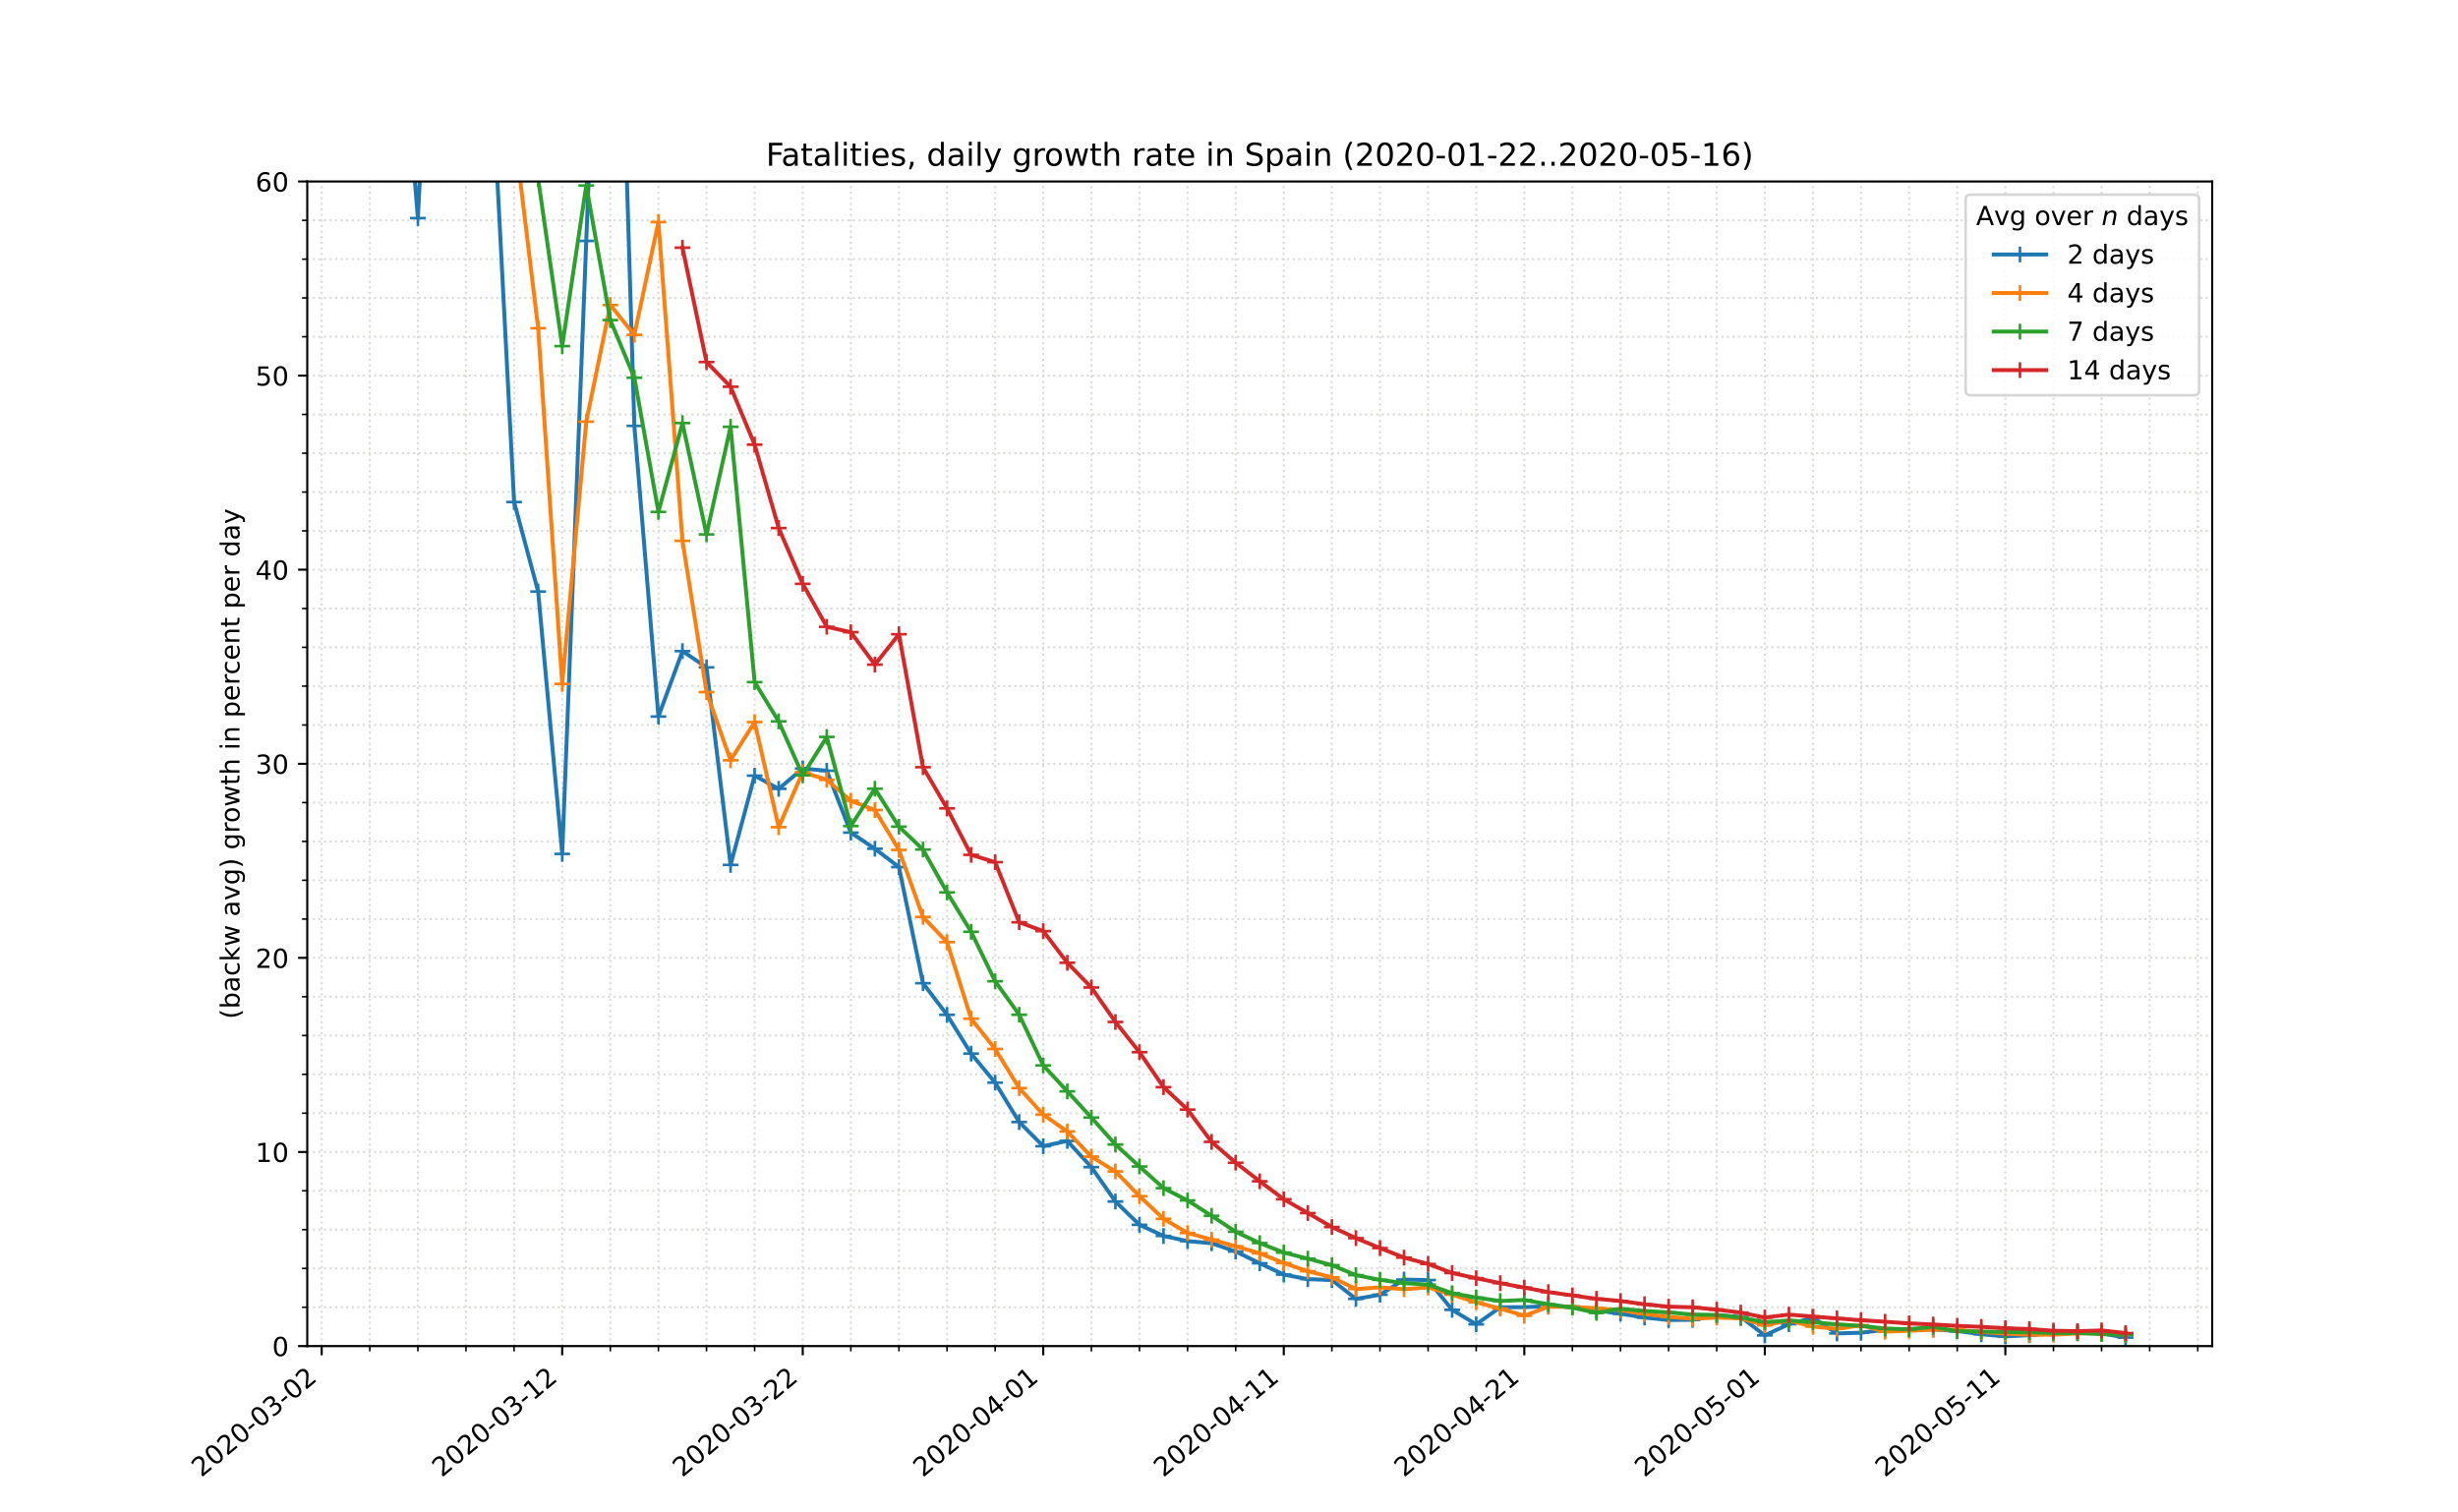 <?xml version="1.0" encoding="utf-8" standalone="no"?>
<!DOCTYPE svg PUBLIC "-//W3C//DTD SVG 1.1//EN"
  "http://www.w3.org/Graphics/SVG/1.1/DTD/svg11.dtd">
<!-- Created with matplotlib (https://matplotlib.org/) -->
<svg height="576pt" version="1.1" viewBox="0 0 936 576" width="936pt" xmlns="http://www.w3.org/2000/svg" xmlns:xlink="http://www.w3.org/1999/xlink">
 <defs>
  <style type="text/css">
*{stroke-linecap:butt;stroke-linejoin:round;}
  </style>
 </defs>
 <g id="figure_1">
  <g id="patch_1">
   <path d="M 0 576 
L 936 576 
L 936 0 
L 0 0 
z
" style="fill:#ffffff;"/>
  </g>
  <g id="axes_1">
   <g id="patch_2">
    <path d="M 117 512.64 
L 842.4 512.64 
L 842.4 69.12 
L 117 69.12 
z
" style="fill:#ffffff;"/>
   </g>
   <g id="matplotlib.axis_1">
    <g id="xtick_1">
     <g id="line2d_1">
      <path clip-path="url(#p867fdd41fc)" d="M 122.495 512.64 
L 122.495 69.12 
" style="fill:none;stroke:#d8dcd6;stroke-dasharray:0.8,1.32;stroke-dashoffset:0;stroke-width:0.8;"/>
     </g>
     <g id="line2d_2">
      <defs>
       <path d="M 0 0 
L 0 3.5 
" id="mbab806c6f8" style="stroke:#000000;stroke-width:0.8;"/>
      </defs>
      <g>
       <use style="stroke:#000000;stroke-width:0.8;" x="122.495" xlink:href="#mbab806c6f8" y="512.64"/>
      </g>
     </g>
     <g id="text_1">
      <!-- 2020-03-02 -->
      <defs>
       <path d="M 19.188 8.297 
L 53.609 8.297 
L 53.609 0 
L 7.328 0 
L 7.328 8.297 
Q 12.938 14.109 22.625 23.891 
Q 32.328 33.688 34.812 36.531 
Q 39.547 41.844 41.422 45.531 
Q 43.312 49.219 43.312 52.781 
Q 43.312 58.594 39.234 62.25 
Q 35.156 65.922 28.609 65.922 
Q 23.969 65.922 18.812 64.312 
Q 13.672 62.703 7.812 59.422 
L 7.812 69.391 
Q 13.766 71.781 18.938 73 
Q 24.125 74.219 28.422 74.219 
Q 39.75 74.219 46.484 68.547 
Q 53.219 62.891 53.219 53.422 
Q 53.219 48.922 51.531 44.891 
Q 49.859 40.875 45.406 35.406 
Q 44.188 33.984 37.641 27.219 
Q 31.109 20.453 19.188 8.297 
z
" id="DejaVuSans-50"/>
       <path d="M 31.781 66.406 
Q 24.172 66.406 20.328 58.906 
Q 16.5 51.422 16.5 36.375 
Q 16.5 21.391 20.328 13.891 
Q 24.172 6.391 31.781 6.391 
Q 39.453 6.391 43.281 13.891 
Q 47.125 21.391 47.125 36.375 
Q 47.125 51.422 43.281 58.906 
Q 39.453 66.406 31.781 66.406 
z
M 31.781 74.219 
Q 44.047 74.219 50.516 64.516 
Q 56.984 54.828 56.984 36.375 
Q 56.984 17.969 50.516 8.266 
Q 44.047 -1.422 31.781 -1.422 
Q 19.531 -1.422 13.062 8.266 
Q 6.594 17.969 6.594 36.375 
Q 6.594 54.828 13.062 64.516 
Q 19.531 74.219 31.781 74.219 
z
" id="DejaVuSans-48"/>
       <path d="M 4.891 31.391 
L 31.203 31.391 
L 31.203 23.391 
L 4.891 23.391 
z
" id="DejaVuSans-45"/>
       <path d="M 40.578 39.312 
Q 47.656 37.797 51.625 33 
Q 55.609 28.219 55.609 21.188 
Q 55.609 10.406 48.188 4.484 
Q 40.766 -1.422 27.094 -1.422 
Q 22.516 -1.422 17.656 -0.516 
Q 12.797 0.391 7.625 2.203 
L 7.625 11.719 
Q 11.719 9.328 16.594 8.109 
Q 21.484 6.891 26.812 6.891 
Q 36.078 6.891 40.938 10.547 
Q 45.797 14.203 45.797 21.188 
Q 45.797 27.641 41.281 31.266 
Q 36.766 34.906 28.719 34.906 
L 20.219 34.906 
L 20.219 43.016 
L 29.109 43.016 
Q 36.375 43.016 40.234 45.922 
Q 44.094 48.828 44.094 54.297 
Q 44.094 59.906 40.109 62.906 
Q 36.141 65.922 28.719 65.922 
Q 24.656 65.922 20.016 65.031 
Q 15.375 64.156 9.812 62.312 
L 9.812 71.094 
Q 15.438 72.656 20.344 73.438 
Q 25.25 74.219 29.594 74.219 
Q 40.828 74.219 47.359 69.109 
Q 53.906 64.016 53.906 55.328 
Q 53.906 49.266 50.438 45.094 
Q 46.969 40.922 40.578 39.312 
z
" id="DejaVuSans-51"/>
      </defs>
      <g transform="translate(76.64 562.817)rotate(-40)scale(0.1 -0.1)">
       <use xlink:href="#DejaVuSans-50"/>
       <use x="63.623" xlink:href="#DejaVuSans-48"/>
       <use x="127.246" xlink:href="#DejaVuSans-50"/>
       <use x="190.869" xlink:href="#DejaVuSans-48"/>
       <use x="254.492" xlink:href="#DejaVuSans-45"/>
       <use x="290.576" xlink:href="#DejaVuSans-48"/>
       <use x="354.199" xlink:href="#DejaVuSans-51"/>
       <use x="417.822" xlink:href="#DejaVuSans-45"/>
       <use x="453.906" xlink:href="#DejaVuSans-48"/>
       <use x="517.529" xlink:href="#DejaVuSans-50"/>
      </g>
     </g>
    </g>
    <g id="xtick_2">
     <g id="line2d_3">
      <path clip-path="url(#p867fdd41fc)" d="M 214.086 512.64 
L 214.086 69.12 
" style="fill:none;stroke:#d8dcd6;stroke-dasharray:0.8,1.32;stroke-dashoffset:0;stroke-width:0.8;"/>
     </g>
     <g id="line2d_4">
      <g>
       <use style="stroke:#000000;stroke-width:0.8;" x="214.086" xlink:href="#mbab806c6f8" y="512.64"/>
      </g>
     </g>
     <g id="text_2">
      <!-- 2020-03-12 -->
      <defs>
       <path d="M 12.406 8.297 
L 28.516 8.297 
L 28.516 63.922 
L 10.984 60.406 
L 10.984 69.391 
L 28.422 72.906 
L 38.281 72.906 
L 38.281 8.297 
L 54.391 8.297 
L 54.391 0 
L 12.406 0 
z
" id="DejaVuSans-49"/>
      </defs>
      <g transform="translate(168.23 562.817)rotate(-40)scale(0.1 -0.1)">
       <use xlink:href="#DejaVuSans-50"/>
       <use x="63.623" xlink:href="#DejaVuSans-48"/>
       <use x="127.246" xlink:href="#DejaVuSans-50"/>
       <use x="190.869" xlink:href="#DejaVuSans-48"/>
       <use x="254.492" xlink:href="#DejaVuSans-45"/>
       <use x="290.576" xlink:href="#DejaVuSans-48"/>
       <use x="354.199" xlink:href="#DejaVuSans-51"/>
       <use x="417.822" xlink:href="#DejaVuSans-45"/>
       <use x="453.906" xlink:href="#DejaVuSans-49"/>
       <use x="517.529" xlink:href="#DejaVuSans-50"/>
      </g>
     </g>
    </g>
    <g id="xtick_3">
     <g id="line2d_5">
      <path clip-path="url(#p867fdd41fc)" d="M 305.677 512.64 
L 305.677 69.12 
" style="fill:none;stroke:#d8dcd6;stroke-dasharray:0.8,1.32;stroke-dashoffset:0;stroke-width:0.8;"/>
     </g>
     <g id="line2d_6">
      <g>
       <use style="stroke:#000000;stroke-width:0.8;" x="305.677" xlink:href="#mbab806c6f8" y="512.64"/>
      </g>
     </g>
     <g id="text_3">
      <!-- 2020-03-22 -->
      <g transform="translate(259.821 562.817)rotate(-40)scale(0.1 -0.1)">
       <use xlink:href="#DejaVuSans-50"/>
       <use x="63.623" xlink:href="#DejaVuSans-48"/>
       <use x="127.246" xlink:href="#DejaVuSans-50"/>
       <use x="190.869" xlink:href="#DejaVuSans-48"/>
       <use x="254.492" xlink:href="#DejaVuSans-45"/>
       <use x="290.576" xlink:href="#DejaVuSans-48"/>
       <use x="354.199" xlink:href="#DejaVuSans-51"/>
       <use x="417.822" xlink:href="#DejaVuSans-45"/>
       <use x="453.906" xlink:href="#DejaVuSans-50"/>
       <use x="517.529" xlink:href="#DejaVuSans-50"/>
      </g>
     </g>
    </g>
    <g id="xtick_4">
     <g id="line2d_7">
      <path clip-path="url(#p867fdd41fc)" d="M 397.268 512.64 
L 397.268 69.12 
" style="fill:none;stroke:#d8dcd6;stroke-dasharray:0.8,1.32;stroke-dashoffset:0;stroke-width:0.8;"/>
     </g>
     <g id="line2d_8">
      <g>
       <use style="stroke:#000000;stroke-width:0.8;" x="397.268" xlink:href="#mbab806c6f8" y="512.64"/>
      </g>
     </g>
     <g id="text_4">
      <!-- 2020-04-01 -->
      <defs>
       <path d="M 37.797 64.312 
L 12.891 25.391 
L 37.797 25.391 
z
M 35.203 72.906 
L 47.609 72.906 
L 47.609 25.391 
L 58.016 25.391 
L 58.016 17.188 
L 47.609 17.188 
L 47.609 0 
L 37.797 0 
L 37.797 17.188 
L 4.891 17.188 
L 4.891 26.703 
z
" id="DejaVuSans-52"/>
      </defs>
      <g transform="translate(351.412 562.817)rotate(-40)scale(0.1 -0.1)">
       <use xlink:href="#DejaVuSans-50"/>
       <use x="63.623" xlink:href="#DejaVuSans-48"/>
       <use x="127.246" xlink:href="#DejaVuSans-50"/>
       <use x="190.869" xlink:href="#DejaVuSans-48"/>
       <use x="254.492" xlink:href="#DejaVuSans-45"/>
       <use x="290.576" xlink:href="#DejaVuSans-48"/>
       <use x="354.199" xlink:href="#DejaVuSans-52"/>
       <use x="417.822" xlink:href="#DejaVuSans-45"/>
       <use x="453.906" xlink:href="#DejaVuSans-48"/>
       <use x="517.529" xlink:href="#DejaVuSans-49"/>
      </g>
     </g>
    </g>
    <g id="xtick_5">
     <g id="line2d_9">
      <path clip-path="url(#p867fdd41fc)" d="M 488.859 512.64 
L 488.859 69.12 
" style="fill:none;stroke:#d8dcd6;stroke-dasharray:0.8,1.32;stroke-dashoffset:0;stroke-width:0.8;"/>
     </g>
     <g id="line2d_10">
      <g>
       <use style="stroke:#000000;stroke-width:0.8;" x="488.859" xlink:href="#mbab806c6f8" y="512.64"/>
      </g>
     </g>
     <g id="text_5">
      <!-- 2020-04-11 -->
      <g transform="translate(443.003 562.817)rotate(-40)scale(0.1 -0.1)">
       <use xlink:href="#DejaVuSans-50"/>
       <use x="63.623" xlink:href="#DejaVuSans-48"/>
       <use x="127.246" xlink:href="#DejaVuSans-50"/>
       <use x="190.869" xlink:href="#DejaVuSans-48"/>
       <use x="254.492" xlink:href="#DejaVuSans-45"/>
       <use x="290.576" xlink:href="#DejaVuSans-48"/>
       <use x="354.199" xlink:href="#DejaVuSans-52"/>
       <use x="417.822" xlink:href="#DejaVuSans-45"/>
       <use x="453.906" xlink:href="#DejaVuSans-49"/>
       <use x="517.529" xlink:href="#DejaVuSans-49"/>
      </g>
     </g>
    </g>
    <g id="xtick_6">
     <g id="line2d_11">
      <path clip-path="url(#p867fdd41fc)" d="M 580.45 512.64 
L 580.45 69.12 
" style="fill:none;stroke:#d8dcd6;stroke-dasharray:0.8,1.32;stroke-dashoffset:0;stroke-width:0.8;"/>
     </g>
     <g id="line2d_12">
      <g>
       <use style="stroke:#000000;stroke-width:0.8;" x="580.45" xlink:href="#mbab806c6f8" y="512.64"/>
      </g>
     </g>
     <g id="text_6">
      <!-- 2020-04-21 -->
      <g transform="translate(534.594 562.817)rotate(-40)scale(0.1 -0.1)">
       <use xlink:href="#DejaVuSans-50"/>
       <use x="63.623" xlink:href="#DejaVuSans-48"/>
       <use x="127.246" xlink:href="#DejaVuSans-50"/>
       <use x="190.869" xlink:href="#DejaVuSans-48"/>
       <use x="254.492" xlink:href="#DejaVuSans-45"/>
       <use x="290.576" xlink:href="#DejaVuSans-48"/>
       <use x="354.199" xlink:href="#DejaVuSans-52"/>
       <use x="417.822" xlink:href="#DejaVuSans-45"/>
       <use x="453.906" xlink:href="#DejaVuSans-50"/>
       <use x="517.529" xlink:href="#DejaVuSans-49"/>
      </g>
     </g>
    </g>
    <g id="xtick_7">
     <g id="line2d_13">
      <path clip-path="url(#p867fdd41fc)" d="M 672.041 512.64 
L 672.041 69.12 
" style="fill:none;stroke:#d8dcd6;stroke-dasharray:0.8,1.32;stroke-dashoffset:0;stroke-width:0.8;"/>
     </g>
     <g id="line2d_14">
      <g>
       <use style="stroke:#000000;stroke-width:0.8;" x="672.041" xlink:href="#mbab806c6f8" y="512.64"/>
      </g>
     </g>
     <g id="text_7">
      <!-- 2020-05-01 -->
      <defs>
       <path d="M 10.797 72.906 
L 49.516 72.906 
L 49.516 64.594 
L 19.828 64.594 
L 19.828 46.734 
Q 21.969 47.469 24.109 47.828 
Q 26.266 48.188 28.422 48.188 
Q 40.625 48.188 47.75 41.5 
Q 54.891 34.812 54.891 23.391 
Q 54.891 11.625 47.562 5.094 
Q 40.234 -1.422 26.906 -1.422 
Q 22.312 -1.422 17.547 -0.641 
Q 12.797 0.141 7.719 1.703 
L 7.719 11.625 
Q 12.109 9.234 16.797 8.062 
Q 21.484 6.891 26.703 6.891 
Q 35.156 6.891 40.078 11.328 
Q 45.016 15.766 45.016 23.391 
Q 45.016 31 40.078 35.438 
Q 35.156 39.891 26.703 39.891 
Q 22.75 39.891 18.812 39.016 
Q 14.891 38.141 10.797 36.281 
z
" id="DejaVuSans-53"/>
      </defs>
      <g transform="translate(626.185 562.817)rotate(-40)scale(0.1 -0.1)">
       <use xlink:href="#DejaVuSans-50"/>
       <use x="63.623" xlink:href="#DejaVuSans-48"/>
       <use x="127.246" xlink:href="#DejaVuSans-50"/>
       <use x="190.869" xlink:href="#DejaVuSans-48"/>
       <use x="254.492" xlink:href="#DejaVuSans-45"/>
       <use x="290.576" xlink:href="#DejaVuSans-48"/>
       <use x="354.199" xlink:href="#DejaVuSans-53"/>
       <use x="417.822" xlink:href="#DejaVuSans-45"/>
       <use x="453.906" xlink:href="#DejaVuSans-48"/>
       <use x="517.529" xlink:href="#DejaVuSans-49"/>
      </g>
     </g>
    </g>
    <g id="xtick_8">
     <g id="line2d_15">
      <path clip-path="url(#p867fdd41fc)" d="M 763.632 512.64 
L 763.632 69.12 
" style="fill:none;stroke:#d8dcd6;stroke-dasharray:0.8,1.32;stroke-dashoffset:0;stroke-width:0.8;"/>
     </g>
     <g id="line2d_16">
      <g>
       <use style="stroke:#000000;stroke-width:0.8;" x="763.632" xlink:href="#mbab806c6f8" y="512.64"/>
      </g>
     </g>
     <g id="text_8">
      <!-- 2020-05-11 -->
      <g transform="translate(717.776 562.817)rotate(-40)scale(0.1 -0.1)">
       <use xlink:href="#DejaVuSans-50"/>
       <use x="63.623" xlink:href="#DejaVuSans-48"/>
       <use x="127.246" xlink:href="#DejaVuSans-50"/>
       <use x="190.869" xlink:href="#DejaVuSans-48"/>
       <use x="254.492" xlink:href="#DejaVuSans-45"/>
       <use x="290.576" xlink:href="#DejaVuSans-48"/>
       <use x="354.199" xlink:href="#DejaVuSans-53"/>
       <use x="417.822" xlink:href="#DejaVuSans-45"/>
       <use x="453.906" xlink:href="#DejaVuSans-49"/>
       <use x="517.529" xlink:href="#DejaVuSans-49"/>
      </g>
     </g>
    </g>
    <g id="xtick_9">
     <g id="line2d_17">
      <path clip-path="url(#p867fdd41fc)" d="M 140.814 512.64 
L 140.814 69.12 
" style="fill:none;stroke:#d8dcd6;stroke-dasharray:0.8,1.32;stroke-dashoffset:0;stroke-width:0.8;"/>
     </g>
     <g id="line2d_18">
      <defs>
       <path d="M 0 0 
L 0 2 
" id="m9004a2a271" style="stroke:#000000;stroke-width:0.6;"/>
      </defs>
      <g>
       <use style="stroke:#000000;stroke-width:0.6;" x="140.814" xlink:href="#m9004a2a271" y="512.64"/>
      </g>
     </g>
    </g>
    <g id="xtick_10">
     <g id="line2d_19">
      <path clip-path="url(#p867fdd41fc)" d="M 159.132 512.64 
L 159.132 69.12 
" style="fill:none;stroke:#d8dcd6;stroke-dasharray:0.8,1.32;stroke-dashoffset:0;stroke-width:0.8;"/>
     </g>
     <g id="line2d_20">
      <g>
       <use style="stroke:#000000;stroke-width:0.6;" x="159.132" xlink:href="#m9004a2a271" y="512.64"/>
      </g>
     </g>
    </g>
    <g id="xtick_11">
     <g id="line2d_21">
      <path clip-path="url(#p867fdd41fc)" d="M 177.45 512.64 
L 177.45 69.12 
" style="fill:none;stroke:#d8dcd6;stroke-dasharray:0.8,1.32;stroke-dashoffset:0;stroke-width:0.8;"/>
     </g>
     <g id="line2d_22">
      <g>
       <use style="stroke:#000000;stroke-width:0.6;" x="177.45" xlink:href="#m9004a2a271" y="512.64"/>
      </g>
     </g>
    </g>
    <g id="xtick_12">
     <g id="line2d_23">
      <path clip-path="url(#p867fdd41fc)" d="M 195.768 512.64 
L 195.768 69.12 
" style="fill:none;stroke:#d8dcd6;stroke-dasharray:0.8,1.32;stroke-dashoffset:0;stroke-width:0.8;"/>
     </g>
     <g id="line2d_24">
      <g>
       <use style="stroke:#000000;stroke-width:0.6;" x="195.768" xlink:href="#m9004a2a271" y="512.64"/>
      </g>
     </g>
    </g>
    <g id="xtick_13">
     <g id="line2d_25">
      <path clip-path="url(#p867fdd41fc)" d="M 232.405 512.64 
L 232.405 69.12 
" style="fill:none;stroke:#d8dcd6;stroke-dasharray:0.8,1.32;stroke-dashoffset:0;stroke-width:0.8;"/>
     </g>
     <g id="line2d_26">
      <g>
       <use style="stroke:#000000;stroke-width:0.6;" x="232.405" xlink:href="#m9004a2a271" y="512.64"/>
      </g>
     </g>
    </g>
    <g id="xtick_14">
     <g id="line2d_27">
      <path clip-path="url(#p867fdd41fc)" d="M 250.723 512.64 
L 250.723 69.12 
" style="fill:none;stroke:#d8dcd6;stroke-dasharray:0.8,1.32;stroke-dashoffset:0;stroke-width:0.8;"/>
     </g>
     <g id="line2d_28">
      <g>
       <use style="stroke:#000000;stroke-width:0.6;" x="250.723" xlink:href="#m9004a2a271" y="512.64"/>
      </g>
     </g>
    </g>
    <g id="xtick_15">
     <g id="line2d_29">
      <path clip-path="url(#p867fdd41fc)" d="M 269.041 512.64 
L 269.041 69.12 
" style="fill:none;stroke:#d8dcd6;stroke-dasharray:0.8,1.32;stroke-dashoffset:0;stroke-width:0.8;"/>
     </g>
     <g id="line2d_30">
      <g>
       <use style="stroke:#000000;stroke-width:0.6;" x="269.041" xlink:href="#m9004a2a271" y="512.64"/>
      </g>
     </g>
    </g>
    <g id="xtick_16">
     <g id="line2d_31">
      <path clip-path="url(#p867fdd41fc)" d="M 287.359 512.64 
L 287.359 69.12 
" style="fill:none;stroke:#d8dcd6;stroke-dasharray:0.8,1.32;stroke-dashoffset:0;stroke-width:0.8;"/>
     </g>
     <g id="line2d_32">
      <g>
       <use style="stroke:#000000;stroke-width:0.6;" x="287.359" xlink:href="#m9004a2a271" y="512.64"/>
      </g>
     </g>
    </g>
    <g id="xtick_17">
     <g id="line2d_33">
      <path clip-path="url(#p867fdd41fc)" d="M 323.995 512.64 
L 323.995 69.12 
" style="fill:none;stroke:#d8dcd6;stroke-dasharray:0.8,1.32;stroke-dashoffset:0;stroke-width:0.8;"/>
     </g>
     <g id="line2d_34">
      <g>
       <use style="stroke:#000000;stroke-width:0.6;" x="323.995" xlink:href="#m9004a2a271" y="512.64"/>
      </g>
     </g>
    </g>
    <g id="xtick_18">
     <g id="line2d_35">
      <path clip-path="url(#p867fdd41fc)" d="M 342.314 512.64 
L 342.314 69.12 
" style="fill:none;stroke:#d8dcd6;stroke-dasharray:0.8,1.32;stroke-dashoffset:0;stroke-width:0.8;"/>
     </g>
     <g id="line2d_36">
      <g>
       <use style="stroke:#000000;stroke-width:0.6;" x="342.314" xlink:href="#m9004a2a271" y="512.64"/>
      </g>
     </g>
    </g>
    <g id="xtick_19">
     <g id="line2d_37">
      <path clip-path="url(#p867fdd41fc)" d="M 360.632 512.64 
L 360.632 69.12 
" style="fill:none;stroke:#d8dcd6;stroke-dasharray:0.8,1.32;stroke-dashoffset:0;stroke-width:0.8;"/>
     </g>
     <g id="line2d_38">
      <g>
       <use style="stroke:#000000;stroke-width:0.6;" x="360.632" xlink:href="#m9004a2a271" y="512.64"/>
      </g>
     </g>
    </g>
    <g id="xtick_20">
     <g id="line2d_39">
      <path clip-path="url(#p867fdd41fc)" d="M 378.95 512.64 
L 378.95 69.12 
" style="fill:none;stroke:#d8dcd6;stroke-dasharray:0.8,1.32;stroke-dashoffset:0;stroke-width:0.8;"/>
     </g>
     <g id="line2d_40">
      <g>
       <use style="stroke:#000000;stroke-width:0.6;" x="378.95" xlink:href="#m9004a2a271" y="512.64"/>
      </g>
     </g>
    </g>
    <g id="xtick_21">
     <g id="line2d_41">
      <path clip-path="url(#p867fdd41fc)" d="M 415.586 512.64 
L 415.586 69.12 
" style="fill:none;stroke:#d8dcd6;stroke-dasharray:0.8,1.32;stroke-dashoffset:0;stroke-width:0.8;"/>
     </g>
     <g id="line2d_42">
      <g>
       <use style="stroke:#000000;stroke-width:0.6;" x="415.586" xlink:href="#m9004a2a271" y="512.64"/>
      </g>
     </g>
    </g>
    <g id="xtick_22">
     <g id="line2d_43">
      <path clip-path="url(#p867fdd41fc)" d="M 433.905 512.64 
L 433.905 69.12 
" style="fill:none;stroke:#d8dcd6;stroke-dasharray:0.8,1.32;stroke-dashoffset:0;stroke-width:0.8;"/>
     </g>
     <g id="line2d_44">
      <g>
       <use style="stroke:#000000;stroke-width:0.6;" x="433.905" xlink:href="#m9004a2a271" y="512.64"/>
      </g>
     </g>
    </g>
    <g id="xtick_23">
     <g id="line2d_45">
      <path clip-path="url(#p867fdd41fc)" d="M 452.223 512.64 
L 452.223 69.12 
" style="fill:none;stroke:#d8dcd6;stroke-dasharray:0.8,1.32;stroke-dashoffset:0;stroke-width:0.8;"/>
     </g>
     <g id="line2d_46">
      <g>
       <use style="stroke:#000000;stroke-width:0.6;" x="452.223" xlink:href="#m9004a2a271" y="512.64"/>
      </g>
     </g>
    </g>
    <g id="xtick_24">
     <g id="line2d_47">
      <path clip-path="url(#p867fdd41fc)" d="M 470.541 512.64 
L 470.541 69.12 
" style="fill:none;stroke:#d8dcd6;stroke-dasharray:0.8,1.32;stroke-dashoffset:0;stroke-width:0.8;"/>
     </g>
     <g id="line2d_48">
      <g>
       <use style="stroke:#000000;stroke-width:0.6;" x="470.541" xlink:href="#m9004a2a271" y="512.64"/>
      </g>
     </g>
    </g>
    <g id="xtick_25">
     <g id="line2d_49">
      <path clip-path="url(#p867fdd41fc)" d="M 507.177 512.64 
L 507.177 69.12 
" style="fill:none;stroke:#d8dcd6;stroke-dasharray:0.8,1.32;stroke-dashoffset:0;stroke-width:0.8;"/>
     </g>
     <g id="line2d_50">
      <g>
       <use style="stroke:#000000;stroke-width:0.6;" x="507.177" xlink:href="#m9004a2a271" y="512.64"/>
      </g>
     </g>
    </g>
    <g id="xtick_26">
     <g id="line2d_51">
      <path clip-path="url(#p867fdd41fc)" d="M 525.495 512.64 
L 525.495 69.12 
" style="fill:none;stroke:#d8dcd6;stroke-dasharray:0.8,1.32;stroke-dashoffset:0;stroke-width:0.8;"/>
     </g>
     <g id="line2d_52">
      <g>
       <use style="stroke:#000000;stroke-width:0.6;" x="525.495" xlink:href="#m9004a2a271" y="512.64"/>
      </g>
     </g>
    </g>
    <g id="xtick_27">
     <g id="line2d_53">
      <path clip-path="url(#p867fdd41fc)" d="M 543.814 512.64 
L 543.814 69.12 
" style="fill:none;stroke:#d8dcd6;stroke-dasharray:0.8,1.32;stroke-dashoffset:0;stroke-width:0.8;"/>
     </g>
     <g id="line2d_54">
      <g>
       <use style="stroke:#000000;stroke-width:0.6;" x="543.814" xlink:href="#m9004a2a271" y="512.64"/>
      </g>
     </g>
    </g>
    <g id="xtick_28">
     <g id="line2d_55">
      <path clip-path="url(#p867fdd41fc)" d="M 562.132 512.64 
L 562.132 69.12 
" style="fill:none;stroke:#d8dcd6;stroke-dasharray:0.8,1.32;stroke-dashoffset:0;stroke-width:0.8;"/>
     </g>
     <g id="line2d_56">
      <g>
       <use style="stroke:#000000;stroke-width:0.6;" x="562.132" xlink:href="#m9004a2a271" y="512.64"/>
      </g>
     </g>
    </g>
    <g id="xtick_29">
     <g id="line2d_57">
      <path clip-path="url(#p867fdd41fc)" d="M 598.768 512.64 
L 598.768 69.12 
" style="fill:none;stroke:#d8dcd6;stroke-dasharray:0.8,1.32;stroke-dashoffset:0;stroke-width:0.8;"/>
     </g>
     <g id="line2d_58">
      <g>
       <use style="stroke:#000000;stroke-width:0.6;" x="598.768" xlink:href="#m9004a2a271" y="512.64"/>
      </g>
     </g>
    </g>
    <g id="xtick_30">
     <g id="line2d_59">
      <path clip-path="url(#p867fdd41fc)" d="M 617.086 512.64 
L 617.086 69.12 
" style="fill:none;stroke:#d8dcd6;stroke-dasharray:0.8,1.32;stroke-dashoffset:0;stroke-width:0.8;"/>
     </g>
     <g id="line2d_60">
      <g>
       <use style="stroke:#000000;stroke-width:0.6;" x="617.086" xlink:href="#m9004a2a271" y="512.64"/>
      </g>
     </g>
    </g>
    <g id="xtick_31">
     <g id="line2d_61">
      <path clip-path="url(#p867fdd41fc)" d="M 635.405 512.64 
L 635.405 69.12 
" style="fill:none;stroke:#d8dcd6;stroke-dasharray:0.8,1.32;stroke-dashoffset:0;stroke-width:0.8;"/>
     </g>
     <g id="line2d_62">
      <g>
       <use style="stroke:#000000;stroke-width:0.6;" x="635.405" xlink:href="#m9004a2a271" y="512.64"/>
      </g>
     </g>
    </g>
    <g id="xtick_32">
     <g id="line2d_63">
      <path clip-path="url(#p867fdd41fc)" d="M 653.723 512.64 
L 653.723 69.12 
" style="fill:none;stroke:#d8dcd6;stroke-dasharray:0.8,1.32;stroke-dashoffset:0;stroke-width:0.8;"/>
     </g>
     <g id="line2d_64">
      <g>
       <use style="stroke:#000000;stroke-width:0.6;" x="653.723" xlink:href="#m9004a2a271" y="512.64"/>
      </g>
     </g>
    </g>
    <g id="xtick_33">
     <g id="line2d_65">
      <path clip-path="url(#p867fdd41fc)" d="M 690.359 512.64 
L 690.359 69.12 
" style="fill:none;stroke:#d8dcd6;stroke-dasharray:0.8,1.32;stroke-dashoffset:0;stroke-width:0.8;"/>
     </g>
     <g id="line2d_66">
      <g>
       <use style="stroke:#000000;stroke-width:0.6;" x="690.359" xlink:href="#m9004a2a271" y="512.64"/>
      </g>
     </g>
    </g>
    <g id="xtick_34">
     <g id="line2d_67">
      <path clip-path="url(#p867fdd41fc)" d="M 708.677 512.64 
L 708.677 69.12 
" style="fill:none;stroke:#d8dcd6;stroke-dasharray:0.8,1.32;stroke-dashoffset:0;stroke-width:0.8;"/>
     </g>
     <g id="line2d_68">
      <g>
       <use style="stroke:#000000;stroke-width:0.6;" x="708.677" xlink:href="#m9004a2a271" y="512.64"/>
      </g>
     </g>
    </g>
    <g id="xtick_35">
     <g id="line2d_69">
      <path clip-path="url(#p867fdd41fc)" d="M 726.995 512.64 
L 726.995 69.12 
" style="fill:none;stroke:#d8dcd6;stroke-dasharray:0.8,1.32;stroke-dashoffset:0;stroke-width:0.8;"/>
     </g>
     <g id="line2d_70">
      <g>
       <use style="stroke:#000000;stroke-width:0.6;" x="726.995" xlink:href="#m9004a2a271" y="512.64"/>
      </g>
     </g>
    </g>
    <g id="xtick_36">
     <g id="line2d_71">
      <path clip-path="url(#p867fdd41fc)" d="M 745.314 512.64 
L 745.314 69.12 
" style="fill:none;stroke:#d8dcd6;stroke-dasharray:0.8,1.32;stroke-dashoffset:0;stroke-width:0.8;"/>
     </g>
     <g id="line2d_72">
      <g>
       <use style="stroke:#000000;stroke-width:0.6;" x="745.314" xlink:href="#m9004a2a271" y="512.64"/>
      </g>
     </g>
    </g>
    <g id="xtick_37">
     <g id="line2d_73">
      <path clip-path="url(#p867fdd41fc)" d="M 781.95 512.64 
L 781.95 69.12 
" style="fill:none;stroke:#d8dcd6;stroke-dasharray:0.8,1.32;stroke-dashoffset:0;stroke-width:0.8;"/>
     </g>
     <g id="line2d_74">
      <g>
       <use style="stroke:#000000;stroke-width:0.6;" x="781.95" xlink:href="#m9004a2a271" y="512.64"/>
      </g>
     </g>
    </g>
    <g id="xtick_38">
     <g id="line2d_75">
      <path clip-path="url(#p867fdd41fc)" d="M 800.268 512.64 
L 800.268 69.12 
" style="fill:none;stroke:#d8dcd6;stroke-dasharray:0.8,1.32;stroke-dashoffset:0;stroke-width:0.8;"/>
     </g>
     <g id="line2d_76">
      <g>
       <use style="stroke:#000000;stroke-width:0.6;" x="800.268" xlink:href="#m9004a2a271" y="512.64"/>
      </g>
     </g>
    </g>
    <g id="xtick_39">
     <g id="line2d_77">
      <path clip-path="url(#p867fdd41fc)" d="M 818.586 512.64 
L 818.586 69.12 
" style="fill:none;stroke:#d8dcd6;stroke-dasharray:0.8,1.32;stroke-dashoffset:0;stroke-width:0.8;"/>
     </g>
     <g id="line2d_78">
      <g>
       <use style="stroke:#000000;stroke-width:0.6;" x="818.586" xlink:href="#m9004a2a271" y="512.64"/>
      </g>
     </g>
    </g>
    <g id="xtick_40">
     <g id="line2d_79">
      <path clip-path="url(#p867fdd41fc)" d="M 836.905 512.64 
L 836.905 69.12 
" style="fill:none;stroke:#d8dcd6;stroke-dasharray:0.8,1.32;stroke-dashoffset:0;stroke-width:0.8;"/>
     </g>
     <g id="line2d_80">
      <g>
       <use style="stroke:#000000;stroke-width:0.6;" x="836.905" xlink:href="#m9004a2a271" y="512.64"/>
      </g>
     </g>
    </g>
   </g>
   <g id="matplotlib.axis_2">
    <g id="ytick_1">
     <g id="line2d_81">
      <path clip-path="url(#p867fdd41fc)" d="M 117 512.64 
L 842.4 512.64 
" style="fill:none;stroke:#d8dcd6;stroke-dasharray:0.8,1.32;stroke-dashoffset:0;stroke-width:0.8;"/>
     </g>
     <g id="line2d_82">
      <defs>
       <path d="M 0 0 
L -3.5 0 
" id="m8ca5aad5ac" style="stroke:#000000;stroke-width:0.8;"/>
      </defs>
      <g>
       <use style="stroke:#000000;stroke-width:0.8;" x="117" xlink:href="#m8ca5aad5ac" y="512.64"/>
      </g>
     </g>
     <g id="text_9">
      <!-- 0 -->
      <g transform="translate(103.638 516.439)scale(0.1 -0.1)">
       <use xlink:href="#DejaVuSans-48"/>
      </g>
     </g>
    </g>
    <g id="ytick_2">
     <g id="line2d_83">
      <path clip-path="url(#p867fdd41fc)" d="M 117 438.72 
L 842.4 438.72 
" style="fill:none;stroke:#d8dcd6;stroke-dasharray:0.8,1.32;stroke-dashoffset:0;stroke-width:0.8;"/>
     </g>
     <g id="line2d_84">
      <g>
       <use style="stroke:#000000;stroke-width:0.8;" x="117" xlink:href="#m8ca5aad5ac" y="438.72"/>
      </g>
     </g>
     <g id="text_10">
      <!-- 10 -->
      <g transform="translate(97.275 442.519)scale(0.1 -0.1)">
       <use xlink:href="#DejaVuSans-49"/>
       <use x="63.623" xlink:href="#DejaVuSans-48"/>
      </g>
     </g>
    </g>
    <g id="ytick_3">
     <g id="line2d_85">
      <path clip-path="url(#p867fdd41fc)" d="M 117 364.8 
L 842.4 364.8 
" style="fill:none;stroke:#d8dcd6;stroke-dasharray:0.8,1.32;stroke-dashoffset:0;stroke-width:0.8;"/>
     </g>
     <g id="line2d_86">
      <g>
       <use style="stroke:#000000;stroke-width:0.8;" x="117" xlink:href="#m8ca5aad5ac" y="364.8"/>
      </g>
     </g>
     <g id="text_11">
      <!-- 20 -->
      <g transform="translate(97.275 368.599)scale(0.1 -0.1)">
       <use xlink:href="#DejaVuSans-50"/>
       <use x="63.623" xlink:href="#DejaVuSans-48"/>
      </g>
     </g>
    </g>
    <g id="ytick_4">
     <g id="line2d_87">
      <path clip-path="url(#p867fdd41fc)" d="M 117 290.88 
L 842.4 290.88 
" style="fill:none;stroke:#d8dcd6;stroke-dasharray:0.8,1.32;stroke-dashoffset:0;stroke-width:0.8;"/>
     </g>
     <g id="line2d_88">
      <g>
       <use style="stroke:#000000;stroke-width:0.8;" x="117" xlink:href="#m8ca5aad5ac" y="290.88"/>
      </g>
     </g>
     <g id="text_12">
      <!-- 30 -->
      <g transform="translate(97.275 294.679)scale(0.1 -0.1)">
       <use xlink:href="#DejaVuSans-51"/>
       <use x="63.623" xlink:href="#DejaVuSans-48"/>
      </g>
     </g>
    </g>
    <g id="ytick_5">
     <g id="line2d_89">
      <path clip-path="url(#p867fdd41fc)" d="M 117 216.96 
L 842.4 216.96 
" style="fill:none;stroke:#d8dcd6;stroke-dasharray:0.8,1.32;stroke-dashoffset:0;stroke-width:0.8;"/>
     </g>
     <g id="line2d_90">
      <g>
       <use style="stroke:#000000;stroke-width:0.8;" x="117" xlink:href="#m8ca5aad5ac" y="216.96"/>
      </g>
     </g>
     <g id="text_13">
      <!-- 40 -->
      <g transform="translate(97.275 220.759)scale(0.1 -0.1)">
       <use xlink:href="#DejaVuSans-52"/>
       <use x="63.623" xlink:href="#DejaVuSans-48"/>
      </g>
     </g>
    </g>
    <g id="ytick_6">
     <g id="line2d_91">
      <path clip-path="url(#p867fdd41fc)" d="M 117 143.04 
L 842.4 143.04 
" style="fill:none;stroke:#d8dcd6;stroke-dasharray:0.8,1.32;stroke-dashoffset:0;stroke-width:0.8;"/>
     </g>
     <g id="line2d_92">
      <g>
       <use style="stroke:#000000;stroke-width:0.8;" x="117" xlink:href="#m8ca5aad5ac" y="143.04"/>
      </g>
     </g>
     <g id="text_14">
      <!-- 50 -->
      <g transform="translate(97.275 146.839)scale(0.1 -0.1)">
       <use xlink:href="#DejaVuSans-53"/>
       <use x="63.623" xlink:href="#DejaVuSans-48"/>
      </g>
     </g>
    </g>
    <g id="ytick_7">
     <g id="line2d_93">
      <path clip-path="url(#p867fdd41fc)" d="M 117 69.12 
L 842.4 69.12 
" style="fill:none;stroke:#d8dcd6;stroke-dasharray:0.8,1.32;stroke-dashoffset:0;stroke-width:0.8;"/>
     </g>
     <g id="line2d_94">
      <g>
       <use style="stroke:#000000;stroke-width:0.8;" x="117" xlink:href="#m8ca5aad5ac" y="69.12"/>
      </g>
     </g>
     <g id="text_15">
      <!-- 60 -->
      <defs>
       <path d="M 33.016 40.375 
Q 26.375 40.375 22.484 35.828 
Q 18.609 31.297 18.609 23.391 
Q 18.609 15.531 22.484 10.953 
Q 26.375 6.391 33.016 6.391 
Q 39.656 6.391 43.531 10.953 
Q 47.406 15.531 47.406 23.391 
Q 47.406 31.297 43.531 35.828 
Q 39.656 40.375 33.016 40.375 
z
M 52.594 71.297 
L 52.594 62.312 
Q 48.875 64.062 45.094 64.984 
Q 41.312 65.922 37.594 65.922 
Q 27.828 65.922 22.672 59.328 
Q 17.531 52.734 16.797 39.406 
Q 19.672 43.656 24.016 45.922 
Q 28.375 48.188 33.594 48.188 
Q 44.578 48.188 50.953 41.516 
Q 57.328 34.859 57.328 23.391 
Q 57.328 12.156 50.688 5.359 
Q 44.047 -1.422 33.016 -1.422 
Q 20.359 -1.422 13.672 8.266 
Q 6.984 17.969 6.984 36.375 
Q 6.984 53.656 15.188 63.938 
Q 23.391 74.219 37.203 74.219 
Q 40.922 74.219 44.703 73.484 
Q 48.484 72.75 52.594 71.297 
z
" id="DejaVuSans-54"/>
      </defs>
      <g transform="translate(97.275 72.919)scale(0.1 -0.1)">
       <use xlink:href="#DejaVuSans-54"/>
       <use x="63.623" xlink:href="#DejaVuSans-48"/>
      </g>
     </g>
    </g>
    <g id="ytick_8">
     <g id="line2d_95">
      <path clip-path="url(#p867fdd41fc)" d="M 117 497.856 
L 842.4 497.856 
" style="fill:none;stroke:#d8dcd6;stroke-dasharray:0.8,1.32;stroke-dashoffset:0;stroke-width:0.8;"/>
     </g>
     <g id="line2d_96">
      <defs>
       <path d="M 0 0 
L -2 0 
" id="m06a1f554ec" style="stroke:#000000;stroke-width:0.6;"/>
      </defs>
      <g>
       <use style="stroke:#000000;stroke-width:0.6;" x="117" xlink:href="#m06a1f554ec" y="497.856"/>
      </g>
     </g>
    </g>
    <g id="ytick_9">
     <g id="line2d_97">
      <path clip-path="url(#p867fdd41fc)" d="M 117 483.072 
L 842.4 483.072 
" style="fill:none;stroke:#d8dcd6;stroke-dasharray:0.8,1.32;stroke-dashoffset:0;stroke-width:0.8;"/>
     </g>
     <g id="line2d_98">
      <g>
       <use style="stroke:#000000;stroke-width:0.6;" x="117" xlink:href="#m06a1f554ec" y="483.072"/>
      </g>
     </g>
    </g>
    <g id="ytick_10">
     <g id="line2d_99">
      <path clip-path="url(#p867fdd41fc)" d="M 117 468.288 
L 842.4 468.288 
" style="fill:none;stroke:#d8dcd6;stroke-dasharray:0.8,1.32;stroke-dashoffset:0;stroke-width:0.8;"/>
     </g>
     <g id="line2d_100">
      <g>
       <use style="stroke:#000000;stroke-width:0.6;" x="117" xlink:href="#m06a1f554ec" y="468.288"/>
      </g>
     </g>
    </g>
    <g id="ytick_11">
     <g id="line2d_101">
      <path clip-path="url(#p867fdd41fc)" d="M 117 453.504 
L 842.4 453.504 
" style="fill:none;stroke:#d8dcd6;stroke-dasharray:0.8,1.32;stroke-dashoffset:0;stroke-width:0.8;"/>
     </g>
     <g id="line2d_102">
      <g>
       <use style="stroke:#000000;stroke-width:0.6;" x="117" xlink:href="#m06a1f554ec" y="453.504"/>
      </g>
     </g>
    </g>
    <g id="ytick_12">
     <g id="line2d_103">
      <path clip-path="url(#p867fdd41fc)" d="M 117 423.936 
L 842.4 423.936 
" style="fill:none;stroke:#d8dcd6;stroke-dasharray:0.8,1.32;stroke-dashoffset:0;stroke-width:0.8;"/>
     </g>
     <g id="line2d_104">
      <g>
       <use style="stroke:#000000;stroke-width:0.6;" x="117" xlink:href="#m06a1f554ec" y="423.936"/>
      </g>
     </g>
    </g>
    <g id="ytick_13">
     <g id="line2d_105">
      <path clip-path="url(#p867fdd41fc)" d="M 117 409.152 
L 842.4 409.152 
" style="fill:none;stroke:#d8dcd6;stroke-dasharray:0.8,1.32;stroke-dashoffset:0;stroke-width:0.8;"/>
     </g>
     <g id="line2d_106">
      <g>
       <use style="stroke:#000000;stroke-width:0.6;" x="117" xlink:href="#m06a1f554ec" y="409.152"/>
      </g>
     </g>
    </g>
    <g id="ytick_14">
     <g id="line2d_107">
      <path clip-path="url(#p867fdd41fc)" d="M 117 394.368 
L 842.4 394.368 
" style="fill:none;stroke:#d8dcd6;stroke-dasharray:0.8,1.32;stroke-dashoffset:0;stroke-width:0.8;"/>
     </g>
     <g id="line2d_108">
      <g>
       <use style="stroke:#000000;stroke-width:0.6;" x="117" xlink:href="#m06a1f554ec" y="394.368"/>
      </g>
     </g>
    </g>
    <g id="ytick_15">
     <g id="line2d_109">
      <path clip-path="url(#p867fdd41fc)" d="M 117 379.584 
L 842.4 379.584 
" style="fill:none;stroke:#d8dcd6;stroke-dasharray:0.8,1.32;stroke-dashoffset:0;stroke-width:0.8;"/>
     </g>
     <g id="line2d_110">
      <g>
       <use style="stroke:#000000;stroke-width:0.6;" x="117" xlink:href="#m06a1f554ec" y="379.584"/>
      </g>
     </g>
    </g>
    <g id="ytick_16">
     <g id="line2d_111">
      <path clip-path="url(#p867fdd41fc)" d="M 117 350.016 
L 842.4 350.016 
" style="fill:none;stroke:#d8dcd6;stroke-dasharray:0.8,1.32;stroke-dashoffset:0;stroke-width:0.8;"/>
     </g>
     <g id="line2d_112">
      <g>
       <use style="stroke:#000000;stroke-width:0.6;" x="117" xlink:href="#m06a1f554ec" y="350.016"/>
      </g>
     </g>
    </g>
    <g id="ytick_17">
     <g id="line2d_113">
      <path clip-path="url(#p867fdd41fc)" d="M 117 335.232 
L 842.4 335.232 
" style="fill:none;stroke:#d8dcd6;stroke-dasharray:0.8,1.32;stroke-dashoffset:0;stroke-width:0.8;"/>
     </g>
     <g id="line2d_114">
      <g>
       <use style="stroke:#000000;stroke-width:0.6;" x="117" xlink:href="#m06a1f554ec" y="335.232"/>
      </g>
     </g>
    </g>
    <g id="ytick_18">
     <g id="line2d_115">
      <path clip-path="url(#p867fdd41fc)" d="M 117 320.448 
L 842.4 320.448 
" style="fill:none;stroke:#d8dcd6;stroke-dasharray:0.8,1.32;stroke-dashoffset:0;stroke-width:0.8;"/>
     </g>
     <g id="line2d_116">
      <g>
       <use style="stroke:#000000;stroke-width:0.6;" x="117" xlink:href="#m06a1f554ec" y="320.448"/>
      </g>
     </g>
    </g>
    <g id="ytick_19">
     <g id="line2d_117">
      <path clip-path="url(#p867fdd41fc)" d="M 117 305.664 
L 842.4 305.664 
" style="fill:none;stroke:#d8dcd6;stroke-dasharray:0.8,1.32;stroke-dashoffset:0;stroke-width:0.8;"/>
     </g>
     <g id="line2d_118">
      <g>
       <use style="stroke:#000000;stroke-width:0.6;" x="117" xlink:href="#m06a1f554ec" y="305.664"/>
      </g>
     </g>
    </g>
    <g id="ytick_20">
     <g id="line2d_119">
      <path clip-path="url(#p867fdd41fc)" d="M 117 276.096 
L 842.4 276.096 
" style="fill:none;stroke:#d8dcd6;stroke-dasharray:0.8,1.32;stroke-dashoffset:0;stroke-width:0.8;"/>
     </g>
     <g id="line2d_120">
      <g>
       <use style="stroke:#000000;stroke-width:0.6;" x="117" xlink:href="#m06a1f554ec" y="276.096"/>
      </g>
     </g>
    </g>
    <g id="ytick_21">
     <g id="line2d_121">
      <path clip-path="url(#p867fdd41fc)" d="M 117 261.312 
L 842.4 261.312 
" style="fill:none;stroke:#d8dcd6;stroke-dasharray:0.8,1.32;stroke-dashoffset:0;stroke-width:0.8;"/>
     </g>
     <g id="line2d_122">
      <g>
       <use style="stroke:#000000;stroke-width:0.6;" x="117" xlink:href="#m06a1f554ec" y="261.312"/>
      </g>
     </g>
    </g>
    <g id="ytick_22">
     <g id="line2d_123">
      <path clip-path="url(#p867fdd41fc)" d="M 117 246.528 
L 842.4 246.528 
" style="fill:none;stroke:#d8dcd6;stroke-dasharray:0.8,1.32;stroke-dashoffset:0;stroke-width:0.8;"/>
     </g>
     <g id="line2d_124">
      <g>
       <use style="stroke:#000000;stroke-width:0.6;" x="117" xlink:href="#m06a1f554ec" y="246.528"/>
      </g>
     </g>
    </g>
    <g id="ytick_23">
     <g id="line2d_125">
      <path clip-path="url(#p867fdd41fc)" d="M 117 231.744 
L 842.4 231.744 
" style="fill:none;stroke:#d8dcd6;stroke-dasharray:0.8,1.32;stroke-dashoffset:0;stroke-width:0.8;"/>
     </g>
     <g id="line2d_126">
      <g>
       <use style="stroke:#000000;stroke-width:0.6;" x="117" xlink:href="#m06a1f554ec" y="231.744"/>
      </g>
     </g>
    </g>
    <g id="ytick_24">
     <g id="line2d_127">
      <path clip-path="url(#p867fdd41fc)" d="M 117 202.176 
L 842.4 202.176 
" style="fill:none;stroke:#d8dcd6;stroke-dasharray:0.8,1.32;stroke-dashoffset:0;stroke-width:0.8;"/>
     </g>
     <g id="line2d_128">
      <g>
       <use style="stroke:#000000;stroke-width:0.6;" x="117" xlink:href="#m06a1f554ec" y="202.176"/>
      </g>
     </g>
    </g>
    <g id="ytick_25">
     <g id="line2d_129">
      <path clip-path="url(#p867fdd41fc)" d="M 117 187.392 
L 842.4 187.392 
" style="fill:none;stroke:#d8dcd6;stroke-dasharray:0.8,1.32;stroke-dashoffset:0;stroke-width:0.8;"/>
     </g>
     <g id="line2d_130">
      <g>
       <use style="stroke:#000000;stroke-width:0.6;" x="117" xlink:href="#m06a1f554ec" y="187.392"/>
      </g>
     </g>
    </g>
    <g id="ytick_26">
     <g id="line2d_131">
      <path clip-path="url(#p867fdd41fc)" d="M 117 172.608 
L 842.4 172.608 
" style="fill:none;stroke:#d8dcd6;stroke-dasharray:0.8,1.32;stroke-dashoffset:0;stroke-width:0.8;"/>
     </g>
     <g id="line2d_132">
      <g>
       <use style="stroke:#000000;stroke-width:0.6;" x="117" xlink:href="#m06a1f554ec" y="172.608"/>
      </g>
     </g>
    </g>
    <g id="ytick_27">
     <g id="line2d_133">
      <path clip-path="url(#p867fdd41fc)" d="M 117 157.824 
L 842.4 157.824 
" style="fill:none;stroke:#d8dcd6;stroke-dasharray:0.8,1.32;stroke-dashoffset:0;stroke-width:0.8;"/>
     </g>
     <g id="line2d_134">
      <g>
       <use style="stroke:#000000;stroke-width:0.6;" x="117" xlink:href="#m06a1f554ec" y="157.824"/>
      </g>
     </g>
    </g>
    <g id="ytick_28">
     <g id="line2d_135">
      <path clip-path="url(#p867fdd41fc)" d="M 117 128.256 
L 842.4 128.256 
" style="fill:none;stroke:#d8dcd6;stroke-dasharray:0.8,1.32;stroke-dashoffset:0;stroke-width:0.8;"/>
     </g>
     <g id="line2d_136">
      <g>
       <use style="stroke:#000000;stroke-width:0.6;" x="117" xlink:href="#m06a1f554ec" y="128.256"/>
      </g>
     </g>
    </g>
    <g id="ytick_29">
     <g id="line2d_137">
      <path clip-path="url(#p867fdd41fc)" d="M 117 113.472 
L 842.4 113.472 
" style="fill:none;stroke:#d8dcd6;stroke-dasharray:0.8,1.32;stroke-dashoffset:0;stroke-width:0.8;"/>
     </g>
     <g id="line2d_138">
      <g>
       <use style="stroke:#000000;stroke-width:0.6;" x="117" xlink:href="#m06a1f554ec" y="113.472"/>
      </g>
     </g>
    </g>
    <g id="ytick_30">
     <g id="line2d_139">
      <path clip-path="url(#p867fdd41fc)" d="M 117 98.688 
L 842.4 98.688 
" style="fill:none;stroke:#d8dcd6;stroke-dasharray:0.8,1.32;stroke-dashoffset:0;stroke-width:0.8;"/>
     </g>
     <g id="line2d_140">
      <g>
       <use style="stroke:#000000;stroke-width:0.6;" x="117" xlink:href="#m06a1f554ec" y="98.688"/>
      </g>
     </g>
    </g>
    <g id="ytick_31">
     <g id="line2d_141">
      <path clip-path="url(#p867fdd41fc)" d="M 117 83.904 
L 842.4 83.904 
" style="fill:none;stroke:#d8dcd6;stroke-dasharray:0.8,1.32;stroke-dashoffset:0;stroke-width:0.8;"/>
     </g>
     <g id="line2d_142">
      <g>
       <use style="stroke:#000000;stroke-width:0.6;" x="117" xlink:href="#m06a1f554ec" y="83.904"/>
      </g>
     </g>
    </g>
    <g id="text_16">
     <!-- (backw avg) growth in percent per day -->
     <defs>
      <path d="M 31 75.875 
Q 24.469 64.656 21.281 53.656 
Q 18.109 42.672 18.109 31.391 
Q 18.109 20.125 21.312 9.062 
Q 24.516 -2 31 -13.188 
L 23.188 -13.188 
Q 15.875 -1.703 12.234 9.375 
Q 8.594 20.453 8.594 31.391 
Q 8.594 42.281 12.203 53.312 
Q 15.828 64.359 23.188 75.875 
z
" id="DejaVuSans-40"/>
      <path d="M 48.688 27.297 
Q 48.688 37.203 44.609 42.844 
Q 40.531 48.484 33.406 48.484 
Q 26.266 48.484 22.188 42.844 
Q 18.109 37.203 18.109 27.297 
Q 18.109 17.391 22.188 11.75 
Q 26.266 6.109 33.406 6.109 
Q 40.531 6.109 44.609 11.75 
Q 48.688 17.391 48.688 27.297 
z
M 18.109 46.391 
Q 20.953 51.266 25.266 53.625 
Q 29.594 56 35.594 56 
Q 45.562 56 51.781 48.094 
Q 58.016 40.188 58.016 27.297 
Q 58.016 14.406 51.781 6.484 
Q 45.562 -1.422 35.594 -1.422 
Q 29.594 -1.422 25.266 0.953 
Q 20.953 3.328 18.109 8.203 
L 18.109 0 
L 9.078 0 
L 9.078 75.984 
L 18.109 75.984 
z
" id="DejaVuSans-98"/>
      <path d="M 34.281 27.484 
Q 23.391 27.484 19.188 25 
Q 14.984 22.516 14.984 16.5 
Q 14.984 11.719 18.141 8.906 
Q 21.297 6.109 26.703 6.109 
Q 34.188 6.109 38.703 11.406 
Q 43.219 16.703 43.219 25.484 
L 43.219 27.484 
z
M 52.203 31.203 
L 52.203 0 
L 43.219 0 
L 43.219 8.297 
Q 40.141 3.328 35.547 0.953 
Q 30.953 -1.422 24.312 -1.422 
Q 15.922 -1.422 10.953 3.297 
Q 6 8.016 6 15.922 
Q 6 25.141 12.172 29.828 
Q 18.359 34.516 30.609 34.516 
L 43.219 34.516 
L 43.219 35.406 
Q 43.219 41.609 39.141 45 
Q 35.062 48.391 27.688 48.391 
Q 23 48.391 18.547 47.266 
Q 14.109 46.141 10.016 43.891 
L 10.016 52.203 
Q 14.938 54.109 19.578 55.047 
Q 24.219 56 28.609 56 
Q 40.484 56 46.344 49.844 
Q 52.203 43.703 52.203 31.203 
z
" id="DejaVuSans-97"/>
      <path d="M 48.781 52.594 
L 48.781 44.188 
Q 44.969 46.297 41.141 47.344 
Q 37.312 48.391 33.406 48.391 
Q 24.656 48.391 19.812 42.844 
Q 14.984 37.312 14.984 27.297 
Q 14.984 17.281 19.812 11.734 
Q 24.656 6.203 33.406 6.203 
Q 37.312 6.203 41.141 7.25 
Q 44.969 8.297 48.781 10.406 
L 48.781 2.094 
Q 45.016 0.344 40.984 -0.531 
Q 36.969 -1.422 32.422 -1.422 
Q 20.062 -1.422 12.781 6.344 
Q 5.516 14.109 5.516 27.297 
Q 5.516 40.672 12.859 48.328 
Q 20.219 56 33.016 56 
Q 37.156 56 41.109 55.141 
Q 45.062 54.297 48.781 52.594 
z
" id="DejaVuSans-99"/>
      <path d="M 9.078 75.984 
L 18.109 75.984 
L 18.109 31.109 
L 44.922 54.688 
L 56.391 54.688 
L 27.391 29.109 
L 57.625 0 
L 45.906 0 
L 18.109 26.703 
L 18.109 0 
L 9.078 0 
z
" id="DejaVuSans-107"/>
      <path d="M 4.203 54.688 
L 13.188 54.688 
L 24.422 12.016 
L 35.594 54.688 
L 46.188 54.688 
L 57.422 12.016 
L 68.609 54.688 
L 77.594 54.688 
L 63.281 0 
L 52.688 0 
L 40.922 44.828 
L 29.109 0 
L 18.5 0 
z
" id="DejaVuSans-119"/>
      <path id="DejaVuSans-32"/>
      <path d="M 2.984 54.688 
L 12.5 54.688 
L 29.594 8.797 
L 46.688 54.688 
L 56.203 54.688 
L 35.688 0 
L 23.484 0 
z
" id="DejaVuSans-118"/>
      <path d="M 45.406 27.984 
Q 45.406 37.75 41.375 43.109 
Q 37.359 48.484 30.078 48.484 
Q 22.859 48.484 18.828 43.109 
Q 14.797 37.75 14.797 27.984 
Q 14.797 18.266 18.828 12.891 
Q 22.859 7.516 30.078 7.516 
Q 37.359 7.516 41.375 12.891 
Q 45.406 18.266 45.406 27.984 
z
M 54.391 6.781 
Q 54.391 -7.172 48.188 -13.984 
Q 42 -20.797 29.203 -20.797 
Q 24.469 -20.797 20.266 -20.094 
Q 16.062 -19.391 12.109 -17.922 
L 12.109 -9.188 
Q 16.062 -11.328 19.922 -12.344 
Q 23.781 -13.375 27.781 -13.375 
Q 36.625 -13.375 41.016 -8.766 
Q 45.406 -4.156 45.406 5.172 
L 45.406 9.625 
Q 42.625 4.781 38.281 2.391 
Q 33.938 0 27.875 0 
Q 17.828 0 11.672 7.656 
Q 5.516 15.328 5.516 27.984 
Q 5.516 40.672 11.672 48.328 
Q 17.828 56 27.875 56 
Q 33.938 56 38.281 53.609 
Q 42.625 51.219 45.406 46.391 
L 45.406 54.688 
L 54.391 54.688 
z
" id="DejaVuSans-103"/>
      <path d="M 8.016 75.875 
L 15.828 75.875 
Q 23.141 64.359 26.781 53.312 
Q 30.422 42.281 30.422 31.391 
Q 30.422 20.453 26.781 9.375 
Q 23.141 -1.703 15.828 -13.188 
L 8.016 -13.188 
Q 14.5 -2 17.703 9.062 
Q 20.906 20.125 20.906 31.391 
Q 20.906 42.672 17.703 53.656 
Q 14.5 64.656 8.016 75.875 
z
" id="DejaVuSans-41"/>
      <path d="M 41.109 46.297 
Q 39.594 47.172 37.812 47.578 
Q 36.031 48 33.891 48 
Q 26.266 48 22.188 43.047 
Q 18.109 38.094 18.109 28.812 
L 18.109 0 
L 9.078 0 
L 9.078 54.688 
L 18.109 54.688 
L 18.109 46.188 
Q 20.953 51.172 25.484 53.578 
Q 30.031 56 36.531 56 
Q 37.453 56 38.578 55.875 
Q 39.703 55.766 41.062 55.516 
z
" id="DejaVuSans-114"/>
      <path d="M 30.609 48.391 
Q 23.391 48.391 19.188 42.75 
Q 14.984 37.109 14.984 27.297 
Q 14.984 17.484 19.156 11.844 
Q 23.344 6.203 30.609 6.203 
Q 37.797 6.203 41.984 11.859 
Q 46.188 17.531 46.188 27.297 
Q 46.188 37.016 41.984 42.703 
Q 37.797 48.391 30.609 48.391 
z
M 30.609 56 
Q 42.328 56 49.016 48.375 
Q 55.719 40.766 55.719 27.297 
Q 55.719 13.875 49.016 6.219 
Q 42.328 -1.422 30.609 -1.422 
Q 18.844 -1.422 12.172 6.219 
Q 5.516 13.875 5.516 27.297 
Q 5.516 40.766 12.172 48.375 
Q 18.844 56 30.609 56 
z
" id="DejaVuSans-111"/>
      <path d="M 18.312 70.219 
L 18.312 54.688 
L 36.812 54.688 
L 36.812 47.703 
L 18.312 47.703 
L 18.312 18.016 
Q 18.312 11.328 20.141 9.422 
Q 21.969 7.516 27.594 7.516 
L 36.812 7.516 
L 36.812 0 
L 27.594 0 
Q 17.188 0 13.234 3.875 
Q 9.281 7.766 9.281 18.016 
L 9.281 47.703 
L 2.688 47.703 
L 2.688 54.688 
L 9.281 54.688 
L 9.281 70.219 
z
" id="DejaVuSans-116"/>
      <path d="M 54.891 33.016 
L 54.891 0 
L 45.906 0 
L 45.906 32.719 
Q 45.906 40.484 42.875 44.328 
Q 39.844 48.188 33.797 48.188 
Q 26.516 48.188 22.312 43.547 
Q 18.109 38.922 18.109 30.906 
L 18.109 0 
L 9.078 0 
L 9.078 75.984 
L 18.109 75.984 
L 18.109 46.188 
Q 21.344 51.125 25.703 53.562 
Q 30.078 56 35.797 56 
Q 45.219 56 50.047 50.172 
Q 54.891 44.344 54.891 33.016 
z
" id="DejaVuSans-104"/>
      <path d="M 9.422 54.688 
L 18.406 54.688 
L 18.406 0 
L 9.422 0 
z
M 9.422 75.984 
L 18.406 75.984 
L 18.406 64.594 
L 9.422 64.594 
z
" id="DejaVuSans-105"/>
      <path d="M 54.891 33.016 
L 54.891 0 
L 45.906 0 
L 45.906 32.719 
Q 45.906 40.484 42.875 44.328 
Q 39.844 48.188 33.797 48.188 
Q 26.516 48.188 22.312 43.547 
Q 18.109 38.922 18.109 30.906 
L 18.109 0 
L 9.078 0 
L 9.078 54.688 
L 18.109 54.688 
L 18.109 46.188 
Q 21.344 51.125 25.703 53.562 
Q 30.078 56 35.797 56 
Q 45.219 56 50.047 50.172 
Q 54.891 44.344 54.891 33.016 
z
" id="DejaVuSans-110"/>
      <path d="M 18.109 8.203 
L 18.109 -20.797 
L 9.078 -20.797 
L 9.078 54.688 
L 18.109 54.688 
L 18.109 46.391 
Q 20.953 51.266 25.266 53.625 
Q 29.594 56 35.594 56 
Q 45.562 56 51.781 48.094 
Q 58.016 40.188 58.016 27.297 
Q 58.016 14.406 51.781 6.484 
Q 45.562 -1.422 35.594 -1.422 
Q 29.594 -1.422 25.266 0.953 
Q 20.953 3.328 18.109 8.203 
z
M 48.688 27.297 
Q 48.688 37.203 44.609 42.844 
Q 40.531 48.484 33.406 48.484 
Q 26.266 48.484 22.188 42.844 
Q 18.109 37.203 18.109 27.297 
Q 18.109 17.391 22.188 11.75 
Q 26.266 6.109 33.406 6.109 
Q 40.531 6.109 44.609 11.75 
Q 48.688 17.391 48.688 27.297 
z
" id="DejaVuSans-112"/>
      <path d="M 56.203 29.594 
L 56.203 25.203 
L 14.891 25.203 
Q 15.484 15.922 20.484 11.062 
Q 25.484 6.203 34.422 6.203 
Q 39.594 6.203 44.453 7.469 
Q 49.312 8.734 54.109 11.281 
L 54.109 2.781 
Q 49.266 0.734 44.188 -0.344 
Q 39.109 -1.422 33.891 -1.422 
Q 20.797 -1.422 13.156 6.188 
Q 5.516 13.812 5.516 26.812 
Q 5.516 40.234 12.766 48.109 
Q 20.016 56 32.328 56 
Q 43.359 56 49.781 48.891 
Q 56.203 41.797 56.203 29.594 
z
M 47.219 32.234 
Q 47.125 39.594 43.094 43.984 
Q 39.062 48.391 32.422 48.391 
Q 24.906 48.391 20.391 44.141 
Q 15.875 39.891 15.188 32.172 
z
" id="DejaVuSans-101"/>
      <path d="M 45.406 46.391 
L 45.406 75.984 
L 54.391 75.984 
L 54.391 0 
L 45.406 0 
L 45.406 8.203 
Q 42.578 3.328 38.25 0.953 
Q 33.938 -1.422 27.875 -1.422 
Q 17.969 -1.422 11.734 6.484 
Q 5.516 14.406 5.516 27.297 
Q 5.516 40.188 11.734 48.094 
Q 17.969 56 27.875 56 
Q 33.938 56 38.25 53.625 
Q 42.578 51.266 45.406 46.391 
z
M 14.797 27.297 
Q 14.797 17.391 18.875 11.75 
Q 22.953 6.109 30.078 6.109 
Q 37.203 6.109 41.297 11.75 
Q 45.406 17.391 45.406 27.297 
Q 45.406 37.203 41.297 42.844 
Q 37.203 48.484 30.078 48.484 
Q 22.953 48.484 18.875 42.844 
Q 14.797 37.203 14.797 27.297 
z
" id="DejaVuSans-100"/>
      <path d="M 32.172 -5.078 
Q 28.375 -14.844 24.75 -17.812 
Q 21.141 -20.797 15.094 -20.797 
L 7.906 -20.797 
L 7.906 -13.281 
L 13.188 -13.281 
Q 16.891 -13.281 18.938 -11.516 
Q 21 -9.766 23.484 -3.219 
L 25.094 0.875 
L 2.984 54.688 
L 12.5 54.688 
L 29.594 11.922 
L 46.688 54.688 
L 56.203 54.688 
z
" id="DejaVuSans-121"/>
     </defs>
     <g transform="translate(91.195 388.09)rotate(-90)scale(0.1 -0.1)">
      <use xlink:href="#DejaVuSans-40"/>
      <use x="39.014" xlink:href="#DejaVuSans-98"/>
      <use x="102.49" xlink:href="#DejaVuSans-97"/>
      <use x="163.77" xlink:href="#DejaVuSans-99"/>
      <use x="218.75" xlink:href="#DejaVuSans-107"/>
      <use x="276.66" xlink:href="#DejaVuSans-119"/>
      <use x="358.447" xlink:href="#DejaVuSans-32"/>
      <use x="390.234" xlink:href="#DejaVuSans-97"/>
      <use x="451.514" xlink:href="#DejaVuSans-118"/>
      <use x="510.693" xlink:href="#DejaVuSans-103"/>
      <use x="574.17" xlink:href="#DejaVuSans-41"/>
      <use x="613.184" xlink:href="#DejaVuSans-32"/>
      <use x="644.971" xlink:href="#DejaVuSans-103"/>
      <use x="708.447" xlink:href="#DejaVuSans-114"/>
      <use x="747.311" xlink:href="#DejaVuSans-111"/>
      <use x="808.492" xlink:href="#DejaVuSans-119"/>
      <use x="890.279" xlink:href="#DejaVuSans-116"/>
      <use x="929.488" xlink:href="#DejaVuSans-104"/>
      <use x="992.867" xlink:href="#DejaVuSans-32"/>
      <use x="1024.654" xlink:href="#DejaVuSans-105"/>
      <use x="1052.438" xlink:href="#DejaVuSans-110"/>
      <use x="1115.816" xlink:href="#DejaVuSans-32"/>
      <use x="1147.604" xlink:href="#DejaVuSans-112"/>
      <use x="1211.08" xlink:href="#DejaVuSans-101"/>
      <use x="1272.604" xlink:href="#DejaVuSans-114"/>
      <use x="1311.467" xlink:href="#DejaVuSans-99"/>
      <use x="1366.447" xlink:href="#DejaVuSans-101"/>
      <use x="1427.971" xlink:href="#DejaVuSans-110"/>
      <use x="1491.35" xlink:href="#DejaVuSans-116"/>
      <use x="1530.559" xlink:href="#DejaVuSans-32"/>
      <use x="1562.346" xlink:href="#DejaVuSans-112"/>
      <use x="1625.822" xlink:href="#DejaVuSans-101"/>
      <use x="1687.346" xlink:href="#DejaVuSans-114"/>
      <use x="1728.459" xlink:href="#DejaVuSans-32"/>
      <use x="1760.246" xlink:href="#DejaVuSans-100"/>
      <use x="1823.723" xlink:href="#DejaVuSans-97"/>
      <use x="1885.002" xlink:href="#DejaVuSans-121"/>
     </g>
    </g>
   </g>
   <g id="line2d_143">
    <path clip-path="url(#p867fdd41fc)" d="M 152.23 -1 
L 159.132 83.062 
L 163.39 -1 
M 185.453 -1 
L 186.609 14.922 
L 195.768 191.191 
L 204.927 225.291 
L 214.086 325.204 
L 223.245 91.752 
L 226.911 -1 
M 236.618 -1 
L 241.564 162.195 
L 250.723 272.896 
L 259.882 247.972 
L 269.041 254.156 
L 278.2 329.402 
L 287.359 295.395 
L 296.518 300.416 
L 305.677 292.7 
L 314.836 293.52 
L 323.995 317.084 
L 333.155 323.237 
L 342.314 330.212 
L 351.473 374.453 
L 360.632 386.488 
L 369.791 401.26 
L 378.95 412.313 
L 388.109 427.323 
L 397.268 436.518 
L 406.427 434.501 
L 415.586 444.477 
L 424.745 457.579 
L 433.905 466.455 
L 443.064 470.704 
L 452.223 472.67 
L 461.382 473.479 
L 470.541 476.623 
L 479.7 481.105 
L 488.859 485.41 
L 498.018 487.154 
L 507.177 487.473 
L 516.336 494.667 
L 525.495 493.082 
L 534.655 487.303 
L 543.814 487.503 
L 552.973 498.838 
L 562.132 504.353 
L 571.291 497.869 
L 580.45 497.808 
L 589.609 497.464 
L 598.768 497.597 
L 607.927 499.031 
L 617.086 500.315 
L 626.245 501.791 
L 635.405 502.717 
L 644.564 502.635 
L 653.723 500.885 
L 662.882 501.537 
L 672.041 508.571 
L 681.2 504.299 
L 690.359 501.861 
L 699.518 507.826 
L 708.677 507.552 
L 717.836 506.43 
L 726.995 506.075 
L 736.155 506.349 
L 745.314 506.878 
L 754.473 508.128 
L 763.632 508.936 
L 772.791 508.5 
L 781.95 507.681 
L 791.109 507.155 
L 800.268 507.815 
L 809.427 509.373 
" style="fill:none;stroke:#1f77b4;stroke-linecap:square;stroke-width:1.5;"/>
    <defs>
     <path d="M -3 0 
L 3 0 
M 0 3 
L 0 -3 
" id="mcc89a1e1cd" style="stroke:#1f77b4;"/>
    </defs>
    <g clip-path="url(#p867fdd41fc)">
     <use style="fill:#1f77b4;stroke:#1f77b4;" x="152.23" xlink:href="#mcc89a1e1cd" y="-1"/>
     <use style="fill:#1f77b4;stroke:#1f77b4;" x="159.132" xlink:href="#mcc89a1e1cd" y="83.062"/>
     <use style="fill:#1f77b4;stroke:#1f77b4;" x="163.39" xlink:href="#mcc89a1e1cd" y="-1"/>
     <use style="fill:#1f77b4;stroke:#1f77b4;" x="185.453" xlink:href="#mcc89a1e1cd" y="-1"/>
     <use style="fill:#1f77b4;stroke:#1f77b4;" x="186.609" xlink:href="#mcc89a1e1cd" y="14.922"/>
     <use style="fill:#1f77b4;stroke:#1f77b4;" x="195.768" xlink:href="#mcc89a1e1cd" y="191.191"/>
     <use style="fill:#1f77b4;stroke:#1f77b4;" x="204.927" xlink:href="#mcc89a1e1cd" y="225.291"/>
     <use style="fill:#1f77b4;stroke:#1f77b4;" x="214.086" xlink:href="#mcc89a1e1cd" y="325.204"/>
     <use style="fill:#1f77b4;stroke:#1f77b4;" x="223.245" xlink:href="#mcc89a1e1cd" y="91.752"/>
     <use style="fill:#1f77b4;stroke:#1f77b4;" x="226.911" xlink:href="#mcc89a1e1cd" y="-1"/>
     <use style="fill:#1f77b4;stroke:#1f77b4;" x="236.618" xlink:href="#mcc89a1e1cd" y="-1"/>
     <use style="fill:#1f77b4;stroke:#1f77b4;" x="241.564" xlink:href="#mcc89a1e1cd" y="162.195"/>
     <use style="fill:#1f77b4;stroke:#1f77b4;" x="250.723" xlink:href="#mcc89a1e1cd" y="272.896"/>
     <use style="fill:#1f77b4;stroke:#1f77b4;" x="259.882" xlink:href="#mcc89a1e1cd" y="247.972"/>
     <use style="fill:#1f77b4;stroke:#1f77b4;" x="269.041" xlink:href="#mcc89a1e1cd" y="254.156"/>
     <use style="fill:#1f77b4;stroke:#1f77b4;" x="278.2" xlink:href="#mcc89a1e1cd" y="329.402"/>
     <use style="fill:#1f77b4;stroke:#1f77b4;" x="287.359" xlink:href="#mcc89a1e1cd" y="295.395"/>
     <use style="fill:#1f77b4;stroke:#1f77b4;" x="296.518" xlink:href="#mcc89a1e1cd" y="300.416"/>
     <use style="fill:#1f77b4;stroke:#1f77b4;" x="305.677" xlink:href="#mcc89a1e1cd" y="292.7"/>
     <use style="fill:#1f77b4;stroke:#1f77b4;" x="314.836" xlink:href="#mcc89a1e1cd" y="293.52"/>
     <use style="fill:#1f77b4;stroke:#1f77b4;" x="323.995" xlink:href="#mcc89a1e1cd" y="317.084"/>
     <use style="fill:#1f77b4;stroke:#1f77b4;" x="333.155" xlink:href="#mcc89a1e1cd" y="323.237"/>
     <use style="fill:#1f77b4;stroke:#1f77b4;" x="342.314" xlink:href="#mcc89a1e1cd" y="330.212"/>
     <use style="fill:#1f77b4;stroke:#1f77b4;" x="351.473" xlink:href="#mcc89a1e1cd" y="374.453"/>
     <use style="fill:#1f77b4;stroke:#1f77b4;" x="360.632" xlink:href="#mcc89a1e1cd" y="386.488"/>
     <use style="fill:#1f77b4;stroke:#1f77b4;" x="369.791" xlink:href="#mcc89a1e1cd" y="401.26"/>
     <use style="fill:#1f77b4;stroke:#1f77b4;" x="378.95" xlink:href="#mcc89a1e1cd" y="412.313"/>
     <use style="fill:#1f77b4;stroke:#1f77b4;" x="388.109" xlink:href="#mcc89a1e1cd" y="427.323"/>
     <use style="fill:#1f77b4;stroke:#1f77b4;" x="397.268" xlink:href="#mcc89a1e1cd" y="436.518"/>
     <use style="fill:#1f77b4;stroke:#1f77b4;" x="406.427" xlink:href="#mcc89a1e1cd" y="434.501"/>
     <use style="fill:#1f77b4;stroke:#1f77b4;" x="415.586" xlink:href="#mcc89a1e1cd" y="444.477"/>
     <use style="fill:#1f77b4;stroke:#1f77b4;" x="424.745" xlink:href="#mcc89a1e1cd" y="457.579"/>
     <use style="fill:#1f77b4;stroke:#1f77b4;" x="433.905" xlink:href="#mcc89a1e1cd" y="466.455"/>
     <use style="fill:#1f77b4;stroke:#1f77b4;" x="443.064" xlink:href="#mcc89a1e1cd" y="470.704"/>
     <use style="fill:#1f77b4;stroke:#1f77b4;" x="452.223" xlink:href="#mcc89a1e1cd" y="472.67"/>
     <use style="fill:#1f77b4;stroke:#1f77b4;" x="461.382" xlink:href="#mcc89a1e1cd" y="473.479"/>
     <use style="fill:#1f77b4;stroke:#1f77b4;" x="470.541" xlink:href="#mcc89a1e1cd" y="476.623"/>
     <use style="fill:#1f77b4;stroke:#1f77b4;" x="479.7" xlink:href="#mcc89a1e1cd" y="481.105"/>
     <use style="fill:#1f77b4;stroke:#1f77b4;" x="488.859" xlink:href="#mcc89a1e1cd" y="485.41"/>
     <use style="fill:#1f77b4;stroke:#1f77b4;" x="498.018" xlink:href="#mcc89a1e1cd" y="487.154"/>
     <use style="fill:#1f77b4;stroke:#1f77b4;" x="507.177" xlink:href="#mcc89a1e1cd" y="487.473"/>
     <use style="fill:#1f77b4;stroke:#1f77b4;" x="516.336" xlink:href="#mcc89a1e1cd" y="494.667"/>
     <use style="fill:#1f77b4;stroke:#1f77b4;" x="525.495" xlink:href="#mcc89a1e1cd" y="493.082"/>
     <use style="fill:#1f77b4;stroke:#1f77b4;" x="534.655" xlink:href="#mcc89a1e1cd" y="487.303"/>
     <use style="fill:#1f77b4;stroke:#1f77b4;" x="543.814" xlink:href="#mcc89a1e1cd" y="487.503"/>
     <use style="fill:#1f77b4;stroke:#1f77b4;" x="552.973" xlink:href="#mcc89a1e1cd" y="498.838"/>
     <use style="fill:#1f77b4;stroke:#1f77b4;" x="562.132" xlink:href="#mcc89a1e1cd" y="504.353"/>
     <use style="fill:#1f77b4;stroke:#1f77b4;" x="571.291" xlink:href="#mcc89a1e1cd" y="497.869"/>
     <use style="fill:#1f77b4;stroke:#1f77b4;" x="580.45" xlink:href="#mcc89a1e1cd" y="497.808"/>
     <use style="fill:#1f77b4;stroke:#1f77b4;" x="589.609" xlink:href="#mcc89a1e1cd" y="497.464"/>
     <use style="fill:#1f77b4;stroke:#1f77b4;" x="598.768" xlink:href="#mcc89a1e1cd" y="497.597"/>
     <use style="fill:#1f77b4;stroke:#1f77b4;" x="607.927" xlink:href="#mcc89a1e1cd" y="499.031"/>
     <use style="fill:#1f77b4;stroke:#1f77b4;" x="617.086" xlink:href="#mcc89a1e1cd" y="500.315"/>
     <use style="fill:#1f77b4;stroke:#1f77b4;" x="626.245" xlink:href="#mcc89a1e1cd" y="501.791"/>
     <use style="fill:#1f77b4;stroke:#1f77b4;" x="635.405" xlink:href="#mcc89a1e1cd" y="502.717"/>
     <use style="fill:#1f77b4;stroke:#1f77b4;" x="644.564" xlink:href="#mcc89a1e1cd" y="502.635"/>
     <use style="fill:#1f77b4;stroke:#1f77b4;" x="653.723" xlink:href="#mcc89a1e1cd" y="500.885"/>
     <use style="fill:#1f77b4;stroke:#1f77b4;" x="662.882" xlink:href="#mcc89a1e1cd" y="501.537"/>
     <use style="fill:#1f77b4;stroke:#1f77b4;" x="672.041" xlink:href="#mcc89a1e1cd" y="508.571"/>
     <use style="fill:#1f77b4;stroke:#1f77b4;" x="681.2" xlink:href="#mcc89a1e1cd" y="504.299"/>
     <use style="fill:#1f77b4;stroke:#1f77b4;" x="690.359" xlink:href="#mcc89a1e1cd" y="501.861"/>
     <use style="fill:#1f77b4;stroke:#1f77b4;" x="699.518" xlink:href="#mcc89a1e1cd" y="507.826"/>
     <use style="fill:#1f77b4;stroke:#1f77b4;" x="708.677" xlink:href="#mcc89a1e1cd" y="507.552"/>
     <use style="fill:#1f77b4;stroke:#1f77b4;" x="717.836" xlink:href="#mcc89a1e1cd" y="506.43"/>
     <use style="fill:#1f77b4;stroke:#1f77b4;" x="726.995" xlink:href="#mcc89a1e1cd" y="506.075"/>
     <use style="fill:#1f77b4;stroke:#1f77b4;" x="736.155" xlink:href="#mcc89a1e1cd" y="506.349"/>
     <use style="fill:#1f77b4;stroke:#1f77b4;" x="745.314" xlink:href="#mcc89a1e1cd" y="506.878"/>
     <use style="fill:#1f77b4;stroke:#1f77b4;" x="754.473" xlink:href="#mcc89a1e1cd" y="508.128"/>
     <use style="fill:#1f77b4;stroke:#1f77b4;" x="763.632" xlink:href="#mcc89a1e1cd" y="508.936"/>
     <use style="fill:#1f77b4;stroke:#1f77b4;" x="772.791" xlink:href="#mcc89a1e1cd" y="508.5"/>
     <use style="fill:#1f77b4;stroke:#1f77b4;" x="781.95" xlink:href="#mcc89a1e1cd" y="507.681"/>
     <use style="fill:#1f77b4;stroke:#1f77b4;" x="791.109" xlink:href="#mcc89a1e1cd" y="507.155"/>
     <use style="fill:#1f77b4;stroke:#1f77b4;" x="800.268" xlink:href="#mcc89a1e1cd" y="507.815"/>
     <use style="fill:#1f77b4;stroke:#1f77b4;" x="809.427" xlink:href="#mcc89a1e1cd" y="509.373"/>
    </g>
   </g>
   <g id="line2d_144">
    <path clip-path="url(#p867fdd41fc)" d="M 190.612 -1 
L 195.768 49.475 
L 204.927 125.005 
L 214.086 260.459 
L 223.245 160.562 
L 232.405 116.166 
L 241.564 127.525 
L 250.723 84.553 
L 259.882 205.962 
L 269.041 263.571 
L 278.2 289.548 
L 287.359 274.993 
L 296.518 315.021 
L 305.677 294.048 
L 314.836 296.974 
L 323.995 304.97 
L 333.155 308.496 
L 342.314 323.671 
L 351.473 349.208 
L 360.632 358.793 
L 369.791 387.961 
L 378.95 399.498 
L 388.109 414.393 
L 397.268 424.504 
L 406.427 430.92 
L 415.586 440.507 
L 424.745 446.123 
L 433.905 455.542 
L 443.064 464.169 
L 452.223 469.569 
L 461.382 472.093 
L 470.541 474.649 
L 479.7 477.301 
L 488.859 481.029 
L 498.018 484.135 
L 507.177 486.442 
L 516.336 490.92 
L 525.495 490.283 
L 534.655 490.994 
L 543.814 490.298 
L 552.973 493.093 
L 562.132 495.975 
L 571.291 498.354 
L 580.45 501.088 
L 589.609 497.667 
L 598.768 497.703 
L 607.927 498.248 
L 617.086 498.958 
L 626.245 500.412 
L 635.405 501.517 
L 644.564 502.213 
L 653.723 501.802 
L 662.882 502.086 
L 672.041 504.738 
L 681.2 502.919 
L 690.359 505.223 
L 699.518 506.065 
L 708.677 504.712 
L 717.836 507.128 
L 726.995 506.814 
L 736.155 506.39 
L 745.314 506.476 
L 754.473 507.239 
L 763.632 507.908 
L 772.791 508.314 
L 781.95 508.309 
L 791.109 507.828 
L 800.268 507.748 
L 809.427 508.265 
" style="fill:none;stroke:#ff7f0e;stroke-linecap:square;stroke-width:1.5;"/>
    <defs>
     <path d="M -3 0 
L 3 0 
M 0 3 
L 0 -3 
" id="m640fb3e5da" style="stroke:#ff7f0e;"/>
    </defs>
    <g clip-path="url(#p867fdd41fc)">
     <use style="fill:#ff7f0e;stroke:#ff7f0e;" x="190.612" xlink:href="#m640fb3e5da" y="-1"/>
     <use style="fill:#ff7f0e;stroke:#ff7f0e;" x="195.768" xlink:href="#m640fb3e5da" y="49.475"/>
     <use style="fill:#ff7f0e;stroke:#ff7f0e;" x="204.927" xlink:href="#m640fb3e5da" y="125.005"/>
     <use style="fill:#ff7f0e;stroke:#ff7f0e;" x="214.086" xlink:href="#m640fb3e5da" y="260.459"/>
     <use style="fill:#ff7f0e;stroke:#ff7f0e;" x="223.245" xlink:href="#m640fb3e5da" y="160.562"/>
     <use style="fill:#ff7f0e;stroke:#ff7f0e;" x="232.405" xlink:href="#m640fb3e5da" y="116.166"/>
     <use style="fill:#ff7f0e;stroke:#ff7f0e;" x="241.564" xlink:href="#m640fb3e5da" y="127.525"/>
     <use style="fill:#ff7f0e;stroke:#ff7f0e;" x="250.723" xlink:href="#m640fb3e5da" y="84.553"/>
     <use style="fill:#ff7f0e;stroke:#ff7f0e;" x="259.882" xlink:href="#m640fb3e5da" y="205.962"/>
     <use style="fill:#ff7f0e;stroke:#ff7f0e;" x="269.041" xlink:href="#m640fb3e5da" y="263.571"/>
     <use style="fill:#ff7f0e;stroke:#ff7f0e;" x="278.2" xlink:href="#m640fb3e5da" y="289.548"/>
     <use style="fill:#ff7f0e;stroke:#ff7f0e;" x="287.359" xlink:href="#m640fb3e5da" y="274.993"/>
     <use style="fill:#ff7f0e;stroke:#ff7f0e;" x="296.518" xlink:href="#m640fb3e5da" y="315.021"/>
     <use style="fill:#ff7f0e;stroke:#ff7f0e;" x="305.677" xlink:href="#m640fb3e5da" y="294.048"/>
     <use style="fill:#ff7f0e;stroke:#ff7f0e;" x="314.836" xlink:href="#m640fb3e5da" y="296.974"/>
     <use style="fill:#ff7f0e;stroke:#ff7f0e;" x="323.995" xlink:href="#m640fb3e5da" y="304.97"/>
     <use style="fill:#ff7f0e;stroke:#ff7f0e;" x="333.155" xlink:href="#m640fb3e5da" y="308.496"/>
     <use style="fill:#ff7f0e;stroke:#ff7f0e;" x="342.314" xlink:href="#m640fb3e5da" y="323.671"/>
     <use style="fill:#ff7f0e;stroke:#ff7f0e;" x="351.473" xlink:href="#m640fb3e5da" y="349.208"/>
     <use style="fill:#ff7f0e;stroke:#ff7f0e;" x="360.632" xlink:href="#m640fb3e5da" y="358.793"/>
     <use style="fill:#ff7f0e;stroke:#ff7f0e;" x="369.791" xlink:href="#m640fb3e5da" y="387.961"/>
     <use style="fill:#ff7f0e;stroke:#ff7f0e;" x="378.95" xlink:href="#m640fb3e5da" y="399.498"/>
     <use style="fill:#ff7f0e;stroke:#ff7f0e;" x="388.109" xlink:href="#m640fb3e5da" y="414.393"/>
     <use style="fill:#ff7f0e;stroke:#ff7f0e;" x="397.268" xlink:href="#m640fb3e5da" y="424.504"/>
     <use style="fill:#ff7f0e;stroke:#ff7f0e;" x="406.427" xlink:href="#m640fb3e5da" y="430.92"/>
     <use style="fill:#ff7f0e;stroke:#ff7f0e;" x="415.586" xlink:href="#m640fb3e5da" y="440.507"/>
     <use style="fill:#ff7f0e;stroke:#ff7f0e;" x="424.745" xlink:href="#m640fb3e5da" y="446.123"/>
     <use style="fill:#ff7f0e;stroke:#ff7f0e;" x="433.905" xlink:href="#m640fb3e5da" y="455.542"/>
     <use style="fill:#ff7f0e;stroke:#ff7f0e;" x="443.064" xlink:href="#m640fb3e5da" y="464.169"/>
     <use style="fill:#ff7f0e;stroke:#ff7f0e;" x="452.223" xlink:href="#m640fb3e5da" y="469.569"/>
     <use style="fill:#ff7f0e;stroke:#ff7f0e;" x="461.382" xlink:href="#m640fb3e5da" y="472.093"/>
     <use style="fill:#ff7f0e;stroke:#ff7f0e;" x="470.541" xlink:href="#m640fb3e5da" y="474.649"/>
     <use style="fill:#ff7f0e;stroke:#ff7f0e;" x="479.7" xlink:href="#m640fb3e5da" y="477.301"/>
     <use style="fill:#ff7f0e;stroke:#ff7f0e;" x="488.859" xlink:href="#m640fb3e5da" y="481.029"/>
     <use style="fill:#ff7f0e;stroke:#ff7f0e;" x="498.018" xlink:href="#m640fb3e5da" y="484.135"/>
     <use style="fill:#ff7f0e;stroke:#ff7f0e;" x="507.177" xlink:href="#m640fb3e5da" y="486.442"/>
     <use style="fill:#ff7f0e;stroke:#ff7f0e;" x="516.336" xlink:href="#m640fb3e5da" y="490.92"/>
     <use style="fill:#ff7f0e;stroke:#ff7f0e;" x="525.495" xlink:href="#m640fb3e5da" y="490.283"/>
     <use style="fill:#ff7f0e;stroke:#ff7f0e;" x="534.655" xlink:href="#m640fb3e5da" y="490.994"/>
     <use style="fill:#ff7f0e;stroke:#ff7f0e;" x="543.814" xlink:href="#m640fb3e5da" y="490.298"/>
     <use style="fill:#ff7f0e;stroke:#ff7f0e;" x="552.973" xlink:href="#m640fb3e5da" y="493.093"/>
     <use style="fill:#ff7f0e;stroke:#ff7f0e;" x="562.132" xlink:href="#m640fb3e5da" y="495.975"/>
     <use style="fill:#ff7f0e;stroke:#ff7f0e;" x="571.291" xlink:href="#m640fb3e5da" y="498.354"/>
     <use style="fill:#ff7f0e;stroke:#ff7f0e;" x="580.45" xlink:href="#m640fb3e5da" y="501.088"/>
     <use style="fill:#ff7f0e;stroke:#ff7f0e;" x="589.609" xlink:href="#m640fb3e5da" y="497.667"/>
     <use style="fill:#ff7f0e;stroke:#ff7f0e;" x="598.768" xlink:href="#m640fb3e5da" y="497.703"/>
     <use style="fill:#ff7f0e;stroke:#ff7f0e;" x="607.927" xlink:href="#m640fb3e5da" y="498.248"/>
     <use style="fill:#ff7f0e;stroke:#ff7f0e;" x="617.086" xlink:href="#m640fb3e5da" y="498.958"/>
     <use style="fill:#ff7f0e;stroke:#ff7f0e;" x="626.245" xlink:href="#m640fb3e5da" y="500.412"/>
     <use style="fill:#ff7f0e;stroke:#ff7f0e;" x="635.405" xlink:href="#m640fb3e5da" y="501.517"/>
     <use style="fill:#ff7f0e;stroke:#ff7f0e;" x="644.564" xlink:href="#m640fb3e5da" y="502.213"/>
     <use style="fill:#ff7f0e;stroke:#ff7f0e;" x="653.723" xlink:href="#m640fb3e5da" y="501.802"/>
     <use style="fill:#ff7f0e;stroke:#ff7f0e;" x="662.882" xlink:href="#m640fb3e5da" y="502.086"/>
     <use style="fill:#ff7f0e;stroke:#ff7f0e;" x="672.041" xlink:href="#m640fb3e5da" y="504.738"/>
     <use style="fill:#ff7f0e;stroke:#ff7f0e;" x="681.2" xlink:href="#m640fb3e5da" y="502.919"/>
     <use style="fill:#ff7f0e;stroke:#ff7f0e;" x="690.359" xlink:href="#m640fb3e5da" y="505.223"/>
     <use style="fill:#ff7f0e;stroke:#ff7f0e;" x="699.518" xlink:href="#m640fb3e5da" y="506.065"/>
     <use style="fill:#ff7f0e;stroke:#ff7f0e;" x="708.677" xlink:href="#m640fb3e5da" y="504.712"/>
     <use style="fill:#ff7f0e;stroke:#ff7f0e;" x="717.836" xlink:href="#m640fb3e5da" y="507.128"/>
     <use style="fill:#ff7f0e;stroke:#ff7f0e;" x="726.995" xlink:href="#m640fb3e5da" y="506.814"/>
     <use style="fill:#ff7f0e;stroke:#ff7f0e;" x="736.155" xlink:href="#m640fb3e5da" y="506.39"/>
     <use style="fill:#ff7f0e;stroke:#ff7f0e;" x="745.314" xlink:href="#m640fb3e5da" y="506.476"/>
     <use style="fill:#ff7f0e;stroke:#ff7f0e;" x="754.473" xlink:href="#m640fb3e5da" y="507.239"/>
     <use style="fill:#ff7f0e;stroke:#ff7f0e;" x="763.632" xlink:href="#m640fb3e5da" y="507.908"/>
     <use style="fill:#ff7f0e;stroke:#ff7f0e;" x="772.791" xlink:href="#m640fb3e5da" y="508.314"/>
     <use style="fill:#ff7f0e;stroke:#ff7f0e;" x="781.95" xlink:href="#m640fb3e5da" y="508.309"/>
     <use style="fill:#ff7f0e;stroke:#ff7f0e;" x="791.109" xlink:href="#m640fb3e5da" y="507.828"/>
     <use style="fill:#ff7f0e;stroke:#ff7f0e;" x="800.268" xlink:href="#m640fb3e5da" y="507.748"/>
     <use style="fill:#ff7f0e;stroke:#ff7f0e;" x="809.427" xlink:href="#m640fb3e5da" y="508.265"/>
    </g>
   </g>
   <g id="line2d_145">
    <path clip-path="url(#p867fdd41fc)" d="M 195.768 23.431 
L 204.927 68.138 
L 214.086 131.822 
L 223.245 70.659 
L 232.405 121.907 
L 241.564 143.838 
L 250.723 194.952 
L 259.882 161.12 
L 269.041 203.53 
L 278.2 162.534 
L 287.359 259.78 
L 296.518 274.731 
L 305.677 295.288 
L 314.836 280.657 
L 323.995 314.585 
L 333.155 300.365 
L 342.314 314.821 
L 351.473 323.532 
L 360.632 339.866 
L 369.791 354.851 
L 378.95 373.706 
L 388.109 386.442 
L 397.268 405.748 
L 406.427 415.63 
L 415.586 425.617 
L 424.745 435.863 
L 433.905 444.229 
L 443.064 452.498 
L 452.223 457.177 
L 461.382 463.023 
L 470.541 469.1 
L 479.7 473.418 
L 488.859 477.037 
L 498.018 479.335 
L 507.177 481.826 
L 516.336 485.63 
L 525.495 487.418 
L 534.655 488.661 
L 543.814 489.236 
L 552.973 492.506 
L 562.132 494.176 
L 571.291 495.471 
L 580.45 495.076 
L 589.609 496.721 
L 598.768 498.001 
L 607.927 499.993 
L 617.086 498.424 
L 626.245 499.258 
L 635.405 499.811 
L 644.564 500.637 
L 653.723 500.787 
L 662.882 501.761 
L 672.041 503.519 
L 681.2 502.899 
L 690.359 503.539 
L 699.518 504.362 
L 708.677 504.945 
L 717.836 505.943 
L 726.995 506.239 
L 736.155 505.306 
L 745.314 506.974 
L 754.473 507.094 
L 763.632 507.292 
L 772.791 507.366 
L 781.95 507.649 
L 791.109 507.674 
L 800.268 508.068 
L 809.427 508.387 
" style="fill:none;stroke:#2ca02c;stroke-linecap:square;stroke-width:1.5;"/>
    <defs>
     <path d="M -3 0 
L 3 0 
M 0 3 
L 0 -3 
" id="m573341f075" style="stroke:#2ca02c;"/>
    </defs>
    <g clip-path="url(#p867fdd41fc)">
     <use style="fill:#2ca02c;stroke:#2ca02c;" x="195.768" xlink:href="#m573341f075" y="23.431"/>
     <use style="fill:#2ca02c;stroke:#2ca02c;" x="204.927" xlink:href="#m573341f075" y="68.138"/>
     <use style="fill:#2ca02c;stroke:#2ca02c;" x="214.086" xlink:href="#m573341f075" y="131.822"/>
     <use style="fill:#2ca02c;stroke:#2ca02c;" x="223.245" xlink:href="#m573341f075" y="70.659"/>
     <use style="fill:#2ca02c;stroke:#2ca02c;" x="232.405" xlink:href="#m573341f075" y="121.907"/>
     <use style="fill:#2ca02c;stroke:#2ca02c;" x="241.564" xlink:href="#m573341f075" y="143.838"/>
     <use style="fill:#2ca02c;stroke:#2ca02c;" x="250.723" xlink:href="#m573341f075" y="194.952"/>
     <use style="fill:#2ca02c;stroke:#2ca02c;" x="259.882" xlink:href="#m573341f075" y="161.12"/>
     <use style="fill:#2ca02c;stroke:#2ca02c;" x="269.041" xlink:href="#m573341f075" y="203.53"/>
     <use style="fill:#2ca02c;stroke:#2ca02c;" x="278.2" xlink:href="#m573341f075" y="162.534"/>
     <use style="fill:#2ca02c;stroke:#2ca02c;" x="287.359" xlink:href="#m573341f075" y="259.78"/>
     <use style="fill:#2ca02c;stroke:#2ca02c;" x="296.518" xlink:href="#m573341f075" y="274.731"/>
     <use style="fill:#2ca02c;stroke:#2ca02c;" x="305.677" xlink:href="#m573341f075" y="295.288"/>
     <use style="fill:#2ca02c;stroke:#2ca02c;" x="314.836" xlink:href="#m573341f075" y="280.657"/>
     <use style="fill:#2ca02c;stroke:#2ca02c;" x="323.995" xlink:href="#m573341f075" y="314.585"/>
     <use style="fill:#2ca02c;stroke:#2ca02c;" x="333.155" xlink:href="#m573341f075" y="300.365"/>
     <use style="fill:#2ca02c;stroke:#2ca02c;" x="342.314" xlink:href="#m573341f075" y="314.821"/>
     <use style="fill:#2ca02c;stroke:#2ca02c;" x="351.473" xlink:href="#m573341f075" y="323.532"/>
     <use style="fill:#2ca02c;stroke:#2ca02c;" x="360.632" xlink:href="#m573341f075" y="339.866"/>
     <use style="fill:#2ca02c;stroke:#2ca02c;" x="369.791" xlink:href="#m573341f075" y="354.851"/>
     <use style="fill:#2ca02c;stroke:#2ca02c;" x="378.95" xlink:href="#m573341f075" y="373.706"/>
     <use style="fill:#2ca02c;stroke:#2ca02c;" x="388.109" xlink:href="#m573341f075" y="386.442"/>
     <use style="fill:#2ca02c;stroke:#2ca02c;" x="397.268" xlink:href="#m573341f075" y="405.748"/>
     <use style="fill:#2ca02c;stroke:#2ca02c;" x="406.427" xlink:href="#m573341f075" y="415.63"/>
     <use style="fill:#2ca02c;stroke:#2ca02c;" x="415.586" xlink:href="#m573341f075" y="425.617"/>
     <use style="fill:#2ca02c;stroke:#2ca02c;" x="424.745" xlink:href="#m573341f075" y="435.863"/>
     <use style="fill:#2ca02c;stroke:#2ca02c;" x="433.905" xlink:href="#m573341f075" y="444.229"/>
     <use style="fill:#2ca02c;stroke:#2ca02c;" x="443.064" xlink:href="#m573341f075" y="452.498"/>
     <use style="fill:#2ca02c;stroke:#2ca02c;" x="452.223" xlink:href="#m573341f075" y="457.177"/>
     <use style="fill:#2ca02c;stroke:#2ca02c;" x="461.382" xlink:href="#m573341f075" y="463.023"/>
     <use style="fill:#2ca02c;stroke:#2ca02c;" x="470.541" xlink:href="#m573341f075" y="469.1"/>
     <use style="fill:#2ca02c;stroke:#2ca02c;" x="479.7" xlink:href="#m573341f075" y="473.418"/>
     <use style="fill:#2ca02c;stroke:#2ca02c;" x="488.859" xlink:href="#m573341f075" y="477.037"/>
     <use style="fill:#2ca02c;stroke:#2ca02c;" x="498.018" xlink:href="#m573341f075" y="479.335"/>
     <use style="fill:#2ca02c;stroke:#2ca02c;" x="507.177" xlink:href="#m573341f075" y="481.826"/>
     <use style="fill:#2ca02c;stroke:#2ca02c;" x="516.336" xlink:href="#m573341f075" y="485.63"/>
     <use style="fill:#2ca02c;stroke:#2ca02c;" x="525.495" xlink:href="#m573341f075" y="487.418"/>
     <use style="fill:#2ca02c;stroke:#2ca02c;" x="534.655" xlink:href="#m573341f075" y="488.661"/>
     <use style="fill:#2ca02c;stroke:#2ca02c;" x="543.814" xlink:href="#m573341f075" y="489.236"/>
     <use style="fill:#2ca02c;stroke:#2ca02c;" x="552.973" xlink:href="#m573341f075" y="492.506"/>
     <use style="fill:#2ca02c;stroke:#2ca02c;" x="562.132" xlink:href="#m573341f075" y="494.176"/>
     <use style="fill:#2ca02c;stroke:#2ca02c;" x="571.291" xlink:href="#m573341f075" y="495.471"/>
     <use style="fill:#2ca02c;stroke:#2ca02c;" x="580.45" xlink:href="#m573341f075" y="495.076"/>
     <use style="fill:#2ca02c;stroke:#2ca02c;" x="589.609" xlink:href="#m573341f075" y="496.721"/>
     <use style="fill:#2ca02c;stroke:#2ca02c;" x="598.768" xlink:href="#m573341f075" y="498.001"/>
     <use style="fill:#2ca02c;stroke:#2ca02c;" x="607.927" xlink:href="#m573341f075" y="499.993"/>
     <use style="fill:#2ca02c;stroke:#2ca02c;" x="617.086" xlink:href="#m573341f075" y="498.424"/>
     <use style="fill:#2ca02c;stroke:#2ca02c;" x="626.245" xlink:href="#m573341f075" y="499.258"/>
     <use style="fill:#2ca02c;stroke:#2ca02c;" x="635.405" xlink:href="#m573341f075" y="499.811"/>
     <use style="fill:#2ca02c;stroke:#2ca02c;" x="644.564" xlink:href="#m573341f075" y="500.637"/>
     <use style="fill:#2ca02c;stroke:#2ca02c;" x="653.723" xlink:href="#m573341f075" y="500.787"/>
     <use style="fill:#2ca02c;stroke:#2ca02c;" x="662.882" xlink:href="#m573341f075" y="501.761"/>
     <use style="fill:#2ca02c;stroke:#2ca02c;" x="672.041" xlink:href="#m573341f075" y="503.519"/>
     <use style="fill:#2ca02c;stroke:#2ca02c;" x="681.2" xlink:href="#m573341f075" y="502.899"/>
     <use style="fill:#2ca02c;stroke:#2ca02c;" x="690.359" xlink:href="#m573341f075" y="503.539"/>
     <use style="fill:#2ca02c;stroke:#2ca02c;" x="699.518" xlink:href="#m573341f075" y="504.362"/>
     <use style="fill:#2ca02c;stroke:#2ca02c;" x="708.677" xlink:href="#m573341f075" y="504.945"/>
     <use style="fill:#2ca02c;stroke:#2ca02c;" x="717.836" xlink:href="#m573341f075" y="505.943"/>
     <use style="fill:#2ca02c;stroke:#2ca02c;" x="726.995" xlink:href="#m573341f075" y="506.239"/>
     <use style="fill:#2ca02c;stroke:#2ca02c;" x="736.155" xlink:href="#m573341f075" y="505.306"/>
     <use style="fill:#2ca02c;stroke:#2ca02c;" x="745.314" xlink:href="#m573341f075" y="506.974"/>
     <use style="fill:#2ca02c;stroke:#2ca02c;" x="754.473" xlink:href="#m573341f075" y="507.094"/>
     <use style="fill:#2ca02c;stroke:#2ca02c;" x="763.632" xlink:href="#m573341f075" y="507.292"/>
     <use style="fill:#2ca02c;stroke:#2ca02c;" x="772.791" xlink:href="#m573341f075" y="507.366"/>
     <use style="fill:#2ca02c;stroke:#2ca02c;" x="781.95" xlink:href="#m573341f075" y="507.649"/>
     <use style="fill:#2ca02c;stroke:#2ca02c;" x="791.109" xlink:href="#m573341f075" y="507.674"/>
     <use style="fill:#2ca02c;stroke:#2ca02c;" x="800.268" xlink:href="#m573341f075" y="508.068"/>
     <use style="fill:#2ca02c;stroke:#2ca02c;" x="809.427" xlink:href="#m573341f075" y="508.387"/>
    </g>
   </g>
   <g id="line2d_146">
    <path clip-path="url(#p867fdd41fc)" d="M 259.882 94.321 
L 269.041 137.889 
L 278.2 147.285 
L 287.359 169.342 
L 296.518 201.094 
L 305.677 222.344 
L 314.836 238.711 
L 323.995 240.76 
L 333.155 253.12 
L 342.314 241.543 
L 351.473 292.185 
L 360.632 307.86 
L 369.791 325.548 
L 378.95 328.353 
L 388.109 351.23 
L 397.268 354.602 
L 406.427 366.659 
L 415.586 376.061 
L 424.745 389.199 
L 433.905 400.713 
L 443.064 414.027 
L 452.223 422.563 
L 461.382 434.887 
L 470.541 442.807 
L 479.7 449.874 
L 488.859 456.716 
L 498.018 461.977 
L 507.177 467.299 
L 516.336 471.533 
L 525.495 475.316 
L 534.655 478.943 
L 543.814 481.367 
L 552.973 484.81 
L 562.132 486.792 
L 571.291 488.679 
L 580.45 490.368 
L 589.609 492.084 
L 598.768 493.345 
L 607.927 494.634 
L 617.086 495.471 
L 626.245 496.721 
L 635.405 497.644 
L 644.564 497.862 
L 653.723 498.757 
L 662.882 499.883 
L 672.041 501.758 
L 681.2 500.665 
L 690.359 501.401 
L 699.518 502.09 
L 708.677 502.794 
L 717.836 503.369 
L 726.995 504.003 
L 736.155 504.413 
L 745.314 504.939 
L 754.473 505.319 
L 763.632 505.828 
L 772.791 506.156 
L 781.95 506.797 
L 791.109 506.957 
L 800.268 506.688 
L 809.427 507.681 
" style="fill:none;stroke:#d62728;stroke-linecap:square;stroke-width:1.5;"/>
    <defs>
     <path d="M -3 0 
L 3 0 
M 0 3 
L 0 -3 
" id="m83837b6f6f" style="stroke:#d62728;"/>
    </defs>
    <g clip-path="url(#p867fdd41fc)">
     <use style="fill:#d62728;stroke:#d62728;" x="259.882" xlink:href="#m83837b6f6f" y="94.321"/>
     <use style="fill:#d62728;stroke:#d62728;" x="269.041" xlink:href="#m83837b6f6f" y="137.889"/>
     <use style="fill:#d62728;stroke:#d62728;" x="278.2" xlink:href="#m83837b6f6f" y="147.285"/>
     <use style="fill:#d62728;stroke:#d62728;" x="287.359" xlink:href="#m83837b6f6f" y="169.342"/>
     <use style="fill:#d62728;stroke:#d62728;" x="296.518" xlink:href="#m83837b6f6f" y="201.094"/>
     <use style="fill:#d62728;stroke:#d62728;" x="305.677" xlink:href="#m83837b6f6f" y="222.344"/>
     <use style="fill:#d62728;stroke:#d62728;" x="314.836" xlink:href="#m83837b6f6f" y="238.711"/>
     <use style="fill:#d62728;stroke:#d62728;" x="323.995" xlink:href="#m83837b6f6f" y="240.76"/>
     <use style="fill:#d62728;stroke:#d62728;" x="333.155" xlink:href="#m83837b6f6f" y="253.12"/>
     <use style="fill:#d62728;stroke:#d62728;" x="342.314" xlink:href="#m83837b6f6f" y="241.543"/>
     <use style="fill:#d62728;stroke:#d62728;" x="351.473" xlink:href="#m83837b6f6f" y="292.185"/>
     <use style="fill:#d62728;stroke:#d62728;" x="360.632" xlink:href="#m83837b6f6f" y="307.86"/>
     <use style="fill:#d62728;stroke:#d62728;" x="369.791" xlink:href="#m83837b6f6f" y="325.548"/>
     <use style="fill:#d62728;stroke:#d62728;" x="378.95" xlink:href="#m83837b6f6f" y="328.353"/>
     <use style="fill:#d62728;stroke:#d62728;" x="388.109" xlink:href="#m83837b6f6f" y="351.23"/>
     <use style="fill:#d62728;stroke:#d62728;" x="397.268" xlink:href="#m83837b6f6f" y="354.602"/>
     <use style="fill:#d62728;stroke:#d62728;" x="406.427" xlink:href="#m83837b6f6f" y="366.659"/>
     <use style="fill:#d62728;stroke:#d62728;" x="415.586" xlink:href="#m83837b6f6f" y="376.061"/>
     <use style="fill:#d62728;stroke:#d62728;" x="424.745" xlink:href="#m83837b6f6f" y="389.199"/>
     <use style="fill:#d62728;stroke:#d62728;" x="433.905" xlink:href="#m83837b6f6f" y="400.713"/>
     <use style="fill:#d62728;stroke:#d62728;" x="443.064" xlink:href="#m83837b6f6f" y="414.027"/>
     <use style="fill:#d62728;stroke:#d62728;" x="452.223" xlink:href="#m83837b6f6f" y="422.563"/>
     <use style="fill:#d62728;stroke:#d62728;" x="461.382" xlink:href="#m83837b6f6f" y="434.887"/>
     <use style="fill:#d62728;stroke:#d62728;" x="470.541" xlink:href="#m83837b6f6f" y="442.807"/>
     <use style="fill:#d62728;stroke:#d62728;" x="479.7" xlink:href="#m83837b6f6f" y="449.874"/>
     <use style="fill:#d62728;stroke:#d62728;" x="488.859" xlink:href="#m83837b6f6f" y="456.716"/>
     <use style="fill:#d62728;stroke:#d62728;" x="498.018" xlink:href="#m83837b6f6f" y="461.977"/>
     <use style="fill:#d62728;stroke:#d62728;" x="507.177" xlink:href="#m83837b6f6f" y="467.299"/>
     <use style="fill:#d62728;stroke:#d62728;" x="516.336" xlink:href="#m83837b6f6f" y="471.533"/>
     <use style="fill:#d62728;stroke:#d62728;" x="525.495" xlink:href="#m83837b6f6f" y="475.316"/>
     <use style="fill:#d62728;stroke:#d62728;" x="534.655" xlink:href="#m83837b6f6f" y="478.943"/>
     <use style="fill:#d62728;stroke:#d62728;" x="543.814" xlink:href="#m83837b6f6f" y="481.367"/>
     <use style="fill:#d62728;stroke:#d62728;" x="552.973" xlink:href="#m83837b6f6f" y="484.81"/>
     <use style="fill:#d62728;stroke:#d62728;" x="562.132" xlink:href="#m83837b6f6f" y="486.792"/>
     <use style="fill:#d62728;stroke:#d62728;" x="571.291" xlink:href="#m83837b6f6f" y="488.679"/>
     <use style="fill:#d62728;stroke:#d62728;" x="580.45" xlink:href="#m83837b6f6f" y="490.368"/>
     <use style="fill:#d62728;stroke:#d62728;" x="589.609" xlink:href="#m83837b6f6f" y="492.084"/>
     <use style="fill:#d62728;stroke:#d62728;" x="598.768" xlink:href="#m83837b6f6f" y="493.345"/>
     <use style="fill:#d62728;stroke:#d62728;" x="607.927" xlink:href="#m83837b6f6f" y="494.634"/>
     <use style="fill:#d62728;stroke:#d62728;" x="617.086" xlink:href="#m83837b6f6f" y="495.471"/>
     <use style="fill:#d62728;stroke:#d62728;" x="626.245" xlink:href="#m83837b6f6f" y="496.721"/>
     <use style="fill:#d62728;stroke:#d62728;" x="635.405" xlink:href="#m83837b6f6f" y="497.644"/>
     <use style="fill:#d62728;stroke:#d62728;" x="644.564" xlink:href="#m83837b6f6f" y="497.862"/>
     <use style="fill:#d62728;stroke:#d62728;" x="653.723" xlink:href="#m83837b6f6f" y="498.757"/>
     <use style="fill:#d62728;stroke:#d62728;" x="662.882" xlink:href="#m83837b6f6f" y="499.883"/>
     <use style="fill:#d62728;stroke:#d62728;" x="672.041" xlink:href="#m83837b6f6f" y="501.758"/>
     <use style="fill:#d62728;stroke:#d62728;" x="681.2" xlink:href="#m83837b6f6f" y="500.665"/>
     <use style="fill:#d62728;stroke:#d62728;" x="690.359" xlink:href="#m83837b6f6f" y="501.401"/>
     <use style="fill:#d62728;stroke:#d62728;" x="699.518" xlink:href="#m83837b6f6f" y="502.09"/>
     <use style="fill:#d62728;stroke:#d62728;" x="708.677" xlink:href="#m83837b6f6f" y="502.794"/>
     <use style="fill:#d62728;stroke:#d62728;" x="717.836" xlink:href="#m83837b6f6f" y="503.369"/>
     <use style="fill:#d62728;stroke:#d62728;" x="726.995" xlink:href="#m83837b6f6f" y="504.003"/>
     <use style="fill:#d62728;stroke:#d62728;" x="736.155" xlink:href="#m83837b6f6f" y="504.413"/>
     <use style="fill:#d62728;stroke:#d62728;" x="745.314" xlink:href="#m83837b6f6f" y="504.939"/>
     <use style="fill:#d62728;stroke:#d62728;" x="754.473" xlink:href="#m83837b6f6f" y="505.319"/>
     <use style="fill:#d62728;stroke:#d62728;" x="763.632" xlink:href="#m83837b6f6f" y="505.828"/>
     <use style="fill:#d62728;stroke:#d62728;" x="772.791" xlink:href="#m83837b6f6f" y="506.156"/>
     <use style="fill:#d62728;stroke:#d62728;" x="781.95" xlink:href="#m83837b6f6f" y="506.797"/>
     <use style="fill:#d62728;stroke:#d62728;" x="791.109" xlink:href="#m83837b6f6f" y="506.957"/>
     <use style="fill:#d62728;stroke:#d62728;" x="800.268" xlink:href="#m83837b6f6f" y="506.688"/>
     <use style="fill:#d62728;stroke:#d62728;" x="809.427" xlink:href="#m83837b6f6f" y="507.681"/>
    </g>
   </g>
   <g id="patch_3">
    <path d="M 117 512.64 
L 117 69.12 
" style="fill:none;stroke:#000000;stroke-linecap:square;stroke-linejoin:miter;stroke-width:0.8;"/>
   </g>
   <g id="patch_4">
    <path d="M 842.4 512.64 
L 842.4 69.12 
" style="fill:none;stroke:#000000;stroke-linecap:square;stroke-linejoin:miter;stroke-width:0.8;"/>
   </g>
   <g id="patch_5">
    <path d="M 117 512.64 
L 842.4 512.64 
" style="fill:none;stroke:#000000;stroke-linecap:square;stroke-linejoin:miter;stroke-width:0.8;"/>
   </g>
   <g id="patch_6">
    <path d="M 117 69.12 
L 842.4 69.12 
" style="fill:none;stroke:#000000;stroke-linecap:square;stroke-linejoin:miter;stroke-width:0.8;"/>
   </g>
   <g id="text_17">
    <!-- Fatalities, daily growth rate in Spain (2020-01-22..2020-05-16) -->
    <defs>
     <path d="M 9.812 72.906 
L 51.703 72.906 
L 51.703 64.594 
L 19.672 64.594 
L 19.672 43.109 
L 48.578 43.109 
L 48.578 34.812 
L 19.672 34.812 
L 19.672 0 
L 9.812 0 
z
" id="DejaVuSans-70"/>
     <path d="M 9.422 75.984 
L 18.406 75.984 
L 18.406 0 
L 9.422 0 
z
" id="DejaVuSans-108"/>
     <path d="M 44.281 53.078 
L 44.281 44.578 
Q 40.484 46.531 36.375 47.5 
Q 32.281 48.484 27.875 48.484 
Q 21.188 48.484 17.844 46.438 
Q 14.5 44.391 14.5 40.281 
Q 14.5 37.156 16.891 35.375 
Q 19.281 33.594 26.516 31.984 
L 29.594 31.297 
Q 39.156 29.25 43.188 25.516 
Q 47.219 21.781 47.219 15.094 
Q 47.219 7.469 41.188 3.016 
Q 35.156 -1.422 24.609 -1.422 
Q 20.219 -1.422 15.453 -0.562 
Q 10.688 0.297 5.422 2 
L 5.422 11.281 
Q 10.406 8.688 15.234 7.391 
Q 20.062 6.109 24.812 6.109 
Q 31.156 6.109 34.562 8.281 
Q 37.984 10.453 37.984 14.406 
Q 37.984 18.062 35.516 20.016 
Q 33.062 21.969 24.703 23.781 
L 21.578 24.516 
Q 13.234 26.266 9.516 29.906 
Q 5.812 33.547 5.812 39.891 
Q 5.812 47.609 11.281 51.797 
Q 16.75 56 26.812 56 
Q 31.781 56 36.172 55.266 
Q 40.578 54.547 44.281 53.078 
z
" id="DejaVuSans-115"/>
     <path d="M 11.719 12.406 
L 22.016 12.406 
L 22.016 4 
L 14.016 -11.625 
L 7.719 -11.625 
L 11.719 4 
z
" id="DejaVuSans-44"/>
     <path d="M 53.516 70.516 
L 53.516 60.891 
Q 47.906 63.578 42.922 64.891 
Q 37.938 66.219 33.297 66.219 
Q 25.25 66.219 20.875 63.094 
Q 16.5 59.969 16.5 54.203 
Q 16.5 49.359 19.406 46.891 
Q 22.312 44.438 30.422 42.922 
L 36.375 41.703 
Q 47.406 39.594 52.656 34.297 
Q 57.906 29 57.906 20.125 
Q 57.906 9.516 50.797 4.047 
Q 43.703 -1.422 29.984 -1.422 
Q 24.812 -1.422 18.969 -0.25 
Q 13.141 0.922 6.891 3.219 
L 6.891 13.375 
Q 12.891 10.016 18.656 8.297 
Q 24.422 6.594 29.984 6.594 
Q 38.422 6.594 43.016 9.906 
Q 47.609 13.234 47.609 19.391 
Q 47.609 24.75 44.312 27.781 
Q 41.016 30.812 33.5 32.328 
L 27.484 33.5 
Q 16.453 35.688 11.516 40.375 
Q 6.594 45.062 6.594 53.422 
Q 6.594 63.094 13.406 68.656 
Q 20.219 74.219 32.172 74.219 
Q 37.312 74.219 42.625 73.281 
Q 47.953 72.359 53.516 70.516 
z
" id="DejaVuSans-83"/>
     <path d="M 10.688 12.406 
L 21 12.406 
L 21 0 
L 10.688 0 
z
" id="DejaVuSans-46"/>
    </defs>
    <g transform="translate(291.672 63.12)scale(0.12 -0.12)">
     <use xlink:href="#DejaVuSans-70"/>
     <use x="48.395" xlink:href="#DejaVuSans-97"/>
     <use x="109.674" xlink:href="#DejaVuSans-116"/>
     <use x="148.883" xlink:href="#DejaVuSans-97"/>
     <use x="210.162" xlink:href="#DejaVuSans-108"/>
     <use x="237.945" xlink:href="#DejaVuSans-105"/>
     <use x="265.729" xlink:href="#DejaVuSans-116"/>
     <use x="304.938" xlink:href="#DejaVuSans-105"/>
     <use x="332.721" xlink:href="#DejaVuSans-101"/>
     <use x="394.244" xlink:href="#DejaVuSans-115"/>
     <use x="446.344" xlink:href="#DejaVuSans-44"/>
     <use x="478.131" xlink:href="#DejaVuSans-32"/>
     <use x="509.918" xlink:href="#DejaVuSans-100"/>
     <use x="573.395" xlink:href="#DejaVuSans-97"/>
     <use x="634.674" xlink:href="#DejaVuSans-105"/>
     <use x="662.457" xlink:href="#DejaVuSans-108"/>
     <use x="690.24" xlink:href="#DejaVuSans-121"/>
     <use x="749.42" xlink:href="#DejaVuSans-32"/>
     <use x="781.207" xlink:href="#DejaVuSans-103"/>
     <use x="844.684" xlink:href="#DejaVuSans-114"/>
     <use x="883.547" xlink:href="#DejaVuSans-111"/>
     <use x="944.729" xlink:href="#DejaVuSans-119"/>
     <use x="1026.516" xlink:href="#DejaVuSans-116"/>
     <use x="1065.725" xlink:href="#DejaVuSans-104"/>
     <use x="1129.104" xlink:href="#DejaVuSans-32"/>
     <use x="1160.891" xlink:href="#DejaVuSans-114"/>
     <use x="1202.004" xlink:href="#DejaVuSans-97"/>
     <use x="1263.283" xlink:href="#DejaVuSans-116"/>
     <use x="1302.492" xlink:href="#DejaVuSans-101"/>
     <use x="1364.016" xlink:href="#DejaVuSans-32"/>
     <use x="1395.803" xlink:href="#DejaVuSans-105"/>
     <use x="1423.586" xlink:href="#DejaVuSans-110"/>
     <use x="1486.965" xlink:href="#DejaVuSans-32"/>
     <use x="1518.752" xlink:href="#DejaVuSans-83"/>
     <use x="1582.229" xlink:href="#DejaVuSans-112"/>
     <use x="1645.705" xlink:href="#DejaVuSans-97"/>
     <use x="1706.984" xlink:href="#DejaVuSans-105"/>
     <use x="1734.768" xlink:href="#DejaVuSans-110"/>
     <use x="1798.146" xlink:href="#DejaVuSans-32"/>
     <use x="1829.934" xlink:href="#DejaVuSans-40"/>
     <use x="1868.947" xlink:href="#DejaVuSans-50"/>
     <use x="1932.57" xlink:href="#DejaVuSans-48"/>
     <use x="1996.193" xlink:href="#DejaVuSans-50"/>
     <use x="2059.816" xlink:href="#DejaVuSans-48"/>
     <use x="2123.439" xlink:href="#DejaVuSans-45"/>
     <use x="2159.523" xlink:href="#DejaVuSans-48"/>
     <use x="2223.146" xlink:href="#DejaVuSans-49"/>
     <use x="2286.77" xlink:href="#DejaVuSans-45"/>
     <use x="2322.854" xlink:href="#DejaVuSans-50"/>
     <use x="2386.477" xlink:href="#DejaVuSans-50"/>
     <use x="2450.1" xlink:href="#DejaVuSans-46"/>
     <use x="2481.887" xlink:href="#DejaVuSans-46"/>
     <use x="2513.674" xlink:href="#DejaVuSans-50"/>
     <use x="2577.297" xlink:href="#DejaVuSans-48"/>
     <use x="2640.92" xlink:href="#DejaVuSans-50"/>
     <use x="2704.543" xlink:href="#DejaVuSans-48"/>
     <use x="2768.166" xlink:href="#DejaVuSans-45"/>
     <use x="2804.25" xlink:href="#DejaVuSans-48"/>
     <use x="2867.873" xlink:href="#DejaVuSans-53"/>
     <use x="2931.496" xlink:href="#DejaVuSans-45"/>
     <use x="2967.58" xlink:href="#DejaVuSans-49"/>
     <use x="3031.203" xlink:href="#DejaVuSans-54"/>
     <use x="3094.826" xlink:href="#DejaVuSans-41"/>
    </g>
   </g>
   <g id="legend_1">
    <g id="patch_7">
     <path d="M 750.5 150.532 
L 835.4 150.532 
Q 837.4 150.532 837.4 148.532 
L 837.4 76.12 
Q 837.4 74.12 835.4 74.12 
L 750.5 74.12 
Q 748.5 74.12 748.5 76.12 
L 748.5 148.532 
Q 748.5 150.532 750.5 150.532 
z
" style="fill:#ffffff;opacity:0.8;stroke:#cccccc;stroke-linejoin:miter;"/>
    </g>
    <g id="text_18">
     <!-- Avg over $n$ days -->
     <defs>
      <path d="M 34.188 63.188 
L 20.797 26.906 
L 47.609 26.906 
z
M 28.609 72.906 
L 39.797 72.906 
L 67.578 0 
L 57.328 0 
L 50.688 18.703 
L 17.828 18.703 
L 11.188 0 
L 0.781 0 
z
" id="DejaVuSans-65"/>
      <path d="M 55.719 33.016 
L 49.312 0 
L 40.281 0 
L 46.688 32.672 
Q 47.125 34.969 47.359 36.719 
Q 47.609 38.484 47.609 39.5 
Q 47.609 43.609 45.016 45.891 
Q 42.438 48.188 37.797 48.188 
Q 30.562 48.188 25.344 43.375 
Q 20.125 38.578 18.5 30.328 
L 12.5 0 
L 3.516 0 
L 14.109 54.688 
L 23.094 54.688 
L 21.297 46.094 
Q 25.047 50.828 30.312 53.406 
Q 35.594 56 41.406 56 
Q 48.641 56 52.609 52.094 
Q 56.594 48.188 56.594 41.109 
Q 56.594 39.359 56.375 37.359 
Q 56.156 35.359 55.719 33.016 
z
" id="DejaVuSans-Oblique-110"/>
     </defs>
     <g transform="translate(752.5 85.72)scale(0.1 -0.1)">
      <use transform="translate(0 0.016)" xlink:href="#DejaVuSans-65"/>
      <use transform="translate(68.408 0.016)" xlink:href="#DejaVuSans-118"/>
      <use transform="translate(127.588 0.016)" xlink:href="#DejaVuSans-103"/>
      <use transform="translate(191.064 0.016)" xlink:href="#DejaVuSans-32"/>
      <use transform="translate(222.852 0.016)" xlink:href="#DejaVuSans-111"/>
      <use transform="translate(284.033 0.016)" xlink:href="#DejaVuSans-118"/>
      <use transform="translate(343.213 0.016)" xlink:href="#DejaVuSans-101"/>
      <use transform="translate(404.736 0.016)" xlink:href="#DejaVuSans-114"/>
      <use transform="translate(445.85 0.016)" xlink:href="#DejaVuSans-32"/>
      <use transform="translate(477.637 0.016)" xlink:href="#DejaVuSans-Oblique-110"/>
      <use transform="translate(541.016 0.016)" xlink:href="#DejaVuSans-32"/>
      <use transform="translate(572.803 0.016)" xlink:href="#DejaVuSans-100"/>
      <use transform="translate(636.279 0.016)" xlink:href="#DejaVuSans-97"/>
      <use transform="translate(697.559 0.016)" xlink:href="#DejaVuSans-121"/>
      <use transform="translate(756.738 0.016)" xlink:href="#DejaVuSans-115"/>
     </g>
    </g>
    <g id="line2d_147">
     <path d="M 759.196 96.918 
L 779.196 96.918 
" style="fill:none;stroke:#1f77b4;stroke-linecap:square;stroke-width:1.5;"/>
    </g>
    <g id="line2d_148">
     <g>
      <use style="fill:#1f77b4;stroke:#1f77b4;" x="769.196" xlink:href="#mcc89a1e1cd" y="96.918"/>
     </g>
    </g>
    <g id="text_19">
     <!-- 2 days -->
     <g transform="translate(787.196 100.418)scale(0.1 -0.1)">
      <use xlink:href="#DejaVuSans-50"/>
      <use x="63.623" xlink:href="#DejaVuSans-32"/>
      <use x="95.41" xlink:href="#DejaVuSans-100"/>
      <use x="158.887" xlink:href="#DejaVuSans-97"/>
      <use x="220.166" xlink:href="#DejaVuSans-121"/>
      <use x="279.346" xlink:href="#DejaVuSans-115"/>
     </g>
    </g>
    <g id="line2d_149">
     <path d="M 759.196 111.597 
L 779.196 111.597 
" style="fill:none;stroke:#ff7f0e;stroke-linecap:square;stroke-width:1.5;"/>
    </g>
    <g id="line2d_150">
     <g>
      <use style="fill:#ff7f0e;stroke:#ff7f0e;" x="769.196" xlink:href="#m640fb3e5da" y="111.597"/>
     </g>
    </g>
    <g id="text_20">
     <!-- 4 days -->
     <g transform="translate(787.196 115.097)scale(0.1 -0.1)">
      <use xlink:href="#DejaVuSans-52"/>
      <use x="63.623" xlink:href="#DejaVuSans-32"/>
      <use x="95.41" xlink:href="#DejaVuSans-100"/>
      <use x="158.887" xlink:href="#DejaVuSans-97"/>
      <use x="220.166" xlink:href="#DejaVuSans-121"/>
      <use x="279.346" xlink:href="#DejaVuSans-115"/>
     </g>
    </g>
    <g id="line2d_151">
     <path d="M 759.196 126.275 
L 779.196 126.275 
" style="fill:none;stroke:#2ca02c;stroke-linecap:square;stroke-width:1.5;"/>
    </g>
    <g id="line2d_152">
     <g>
      <use style="fill:#2ca02c;stroke:#2ca02c;" x="769.196" xlink:href="#m573341f075" y="126.275"/>
     </g>
    </g>
    <g id="text_21">
     <!-- 7 days -->
     <defs>
      <path d="M 8.203 72.906 
L 55.078 72.906 
L 55.078 68.703 
L 28.609 0 
L 18.312 0 
L 43.219 64.594 
L 8.203 64.594 
z
" id="DejaVuSans-55"/>
     </defs>
     <g transform="translate(787.196 129.775)scale(0.1 -0.1)">
      <use xlink:href="#DejaVuSans-55"/>
      <use x="63.623" xlink:href="#DejaVuSans-32"/>
      <use x="95.41" xlink:href="#DejaVuSans-100"/>
      <use x="158.887" xlink:href="#DejaVuSans-97"/>
      <use x="220.166" xlink:href="#DejaVuSans-121"/>
      <use x="279.346" xlink:href="#DejaVuSans-115"/>
     </g>
    </g>
    <g id="line2d_153">
     <path d="M 759.196 140.953 
L 779.196 140.953 
" style="fill:none;stroke:#d62728;stroke-linecap:square;stroke-width:1.5;"/>
    </g>
    <g id="line2d_154">
     <g>
      <use style="fill:#d62728;stroke:#d62728;" x="769.196" xlink:href="#m83837b6f6f" y="140.953"/>
     </g>
    </g>
    <g id="text_22">
     <!-- 14 days -->
     <g transform="translate(787.196 144.453)scale(0.1 -0.1)">
      <use xlink:href="#DejaVuSans-49"/>
      <use x="63.623" xlink:href="#DejaVuSans-52"/>
      <use x="127.246" xlink:href="#DejaVuSans-32"/>
      <use x="159.033" xlink:href="#DejaVuSans-100"/>
      <use x="222.51" xlink:href="#DejaVuSans-97"/>
      <use x="283.789" xlink:href="#DejaVuSans-121"/>
      <use x="342.969" xlink:href="#DejaVuSans-115"/>
     </g>
    </g>
   </g>
  </g>
 </g>
 <defs>
  <clipPath id="p867fdd41fc">
   <rect height="443.52" width="725.4" x="117" y="69.12"/>
  </clipPath>
 </defs>
</svg>
